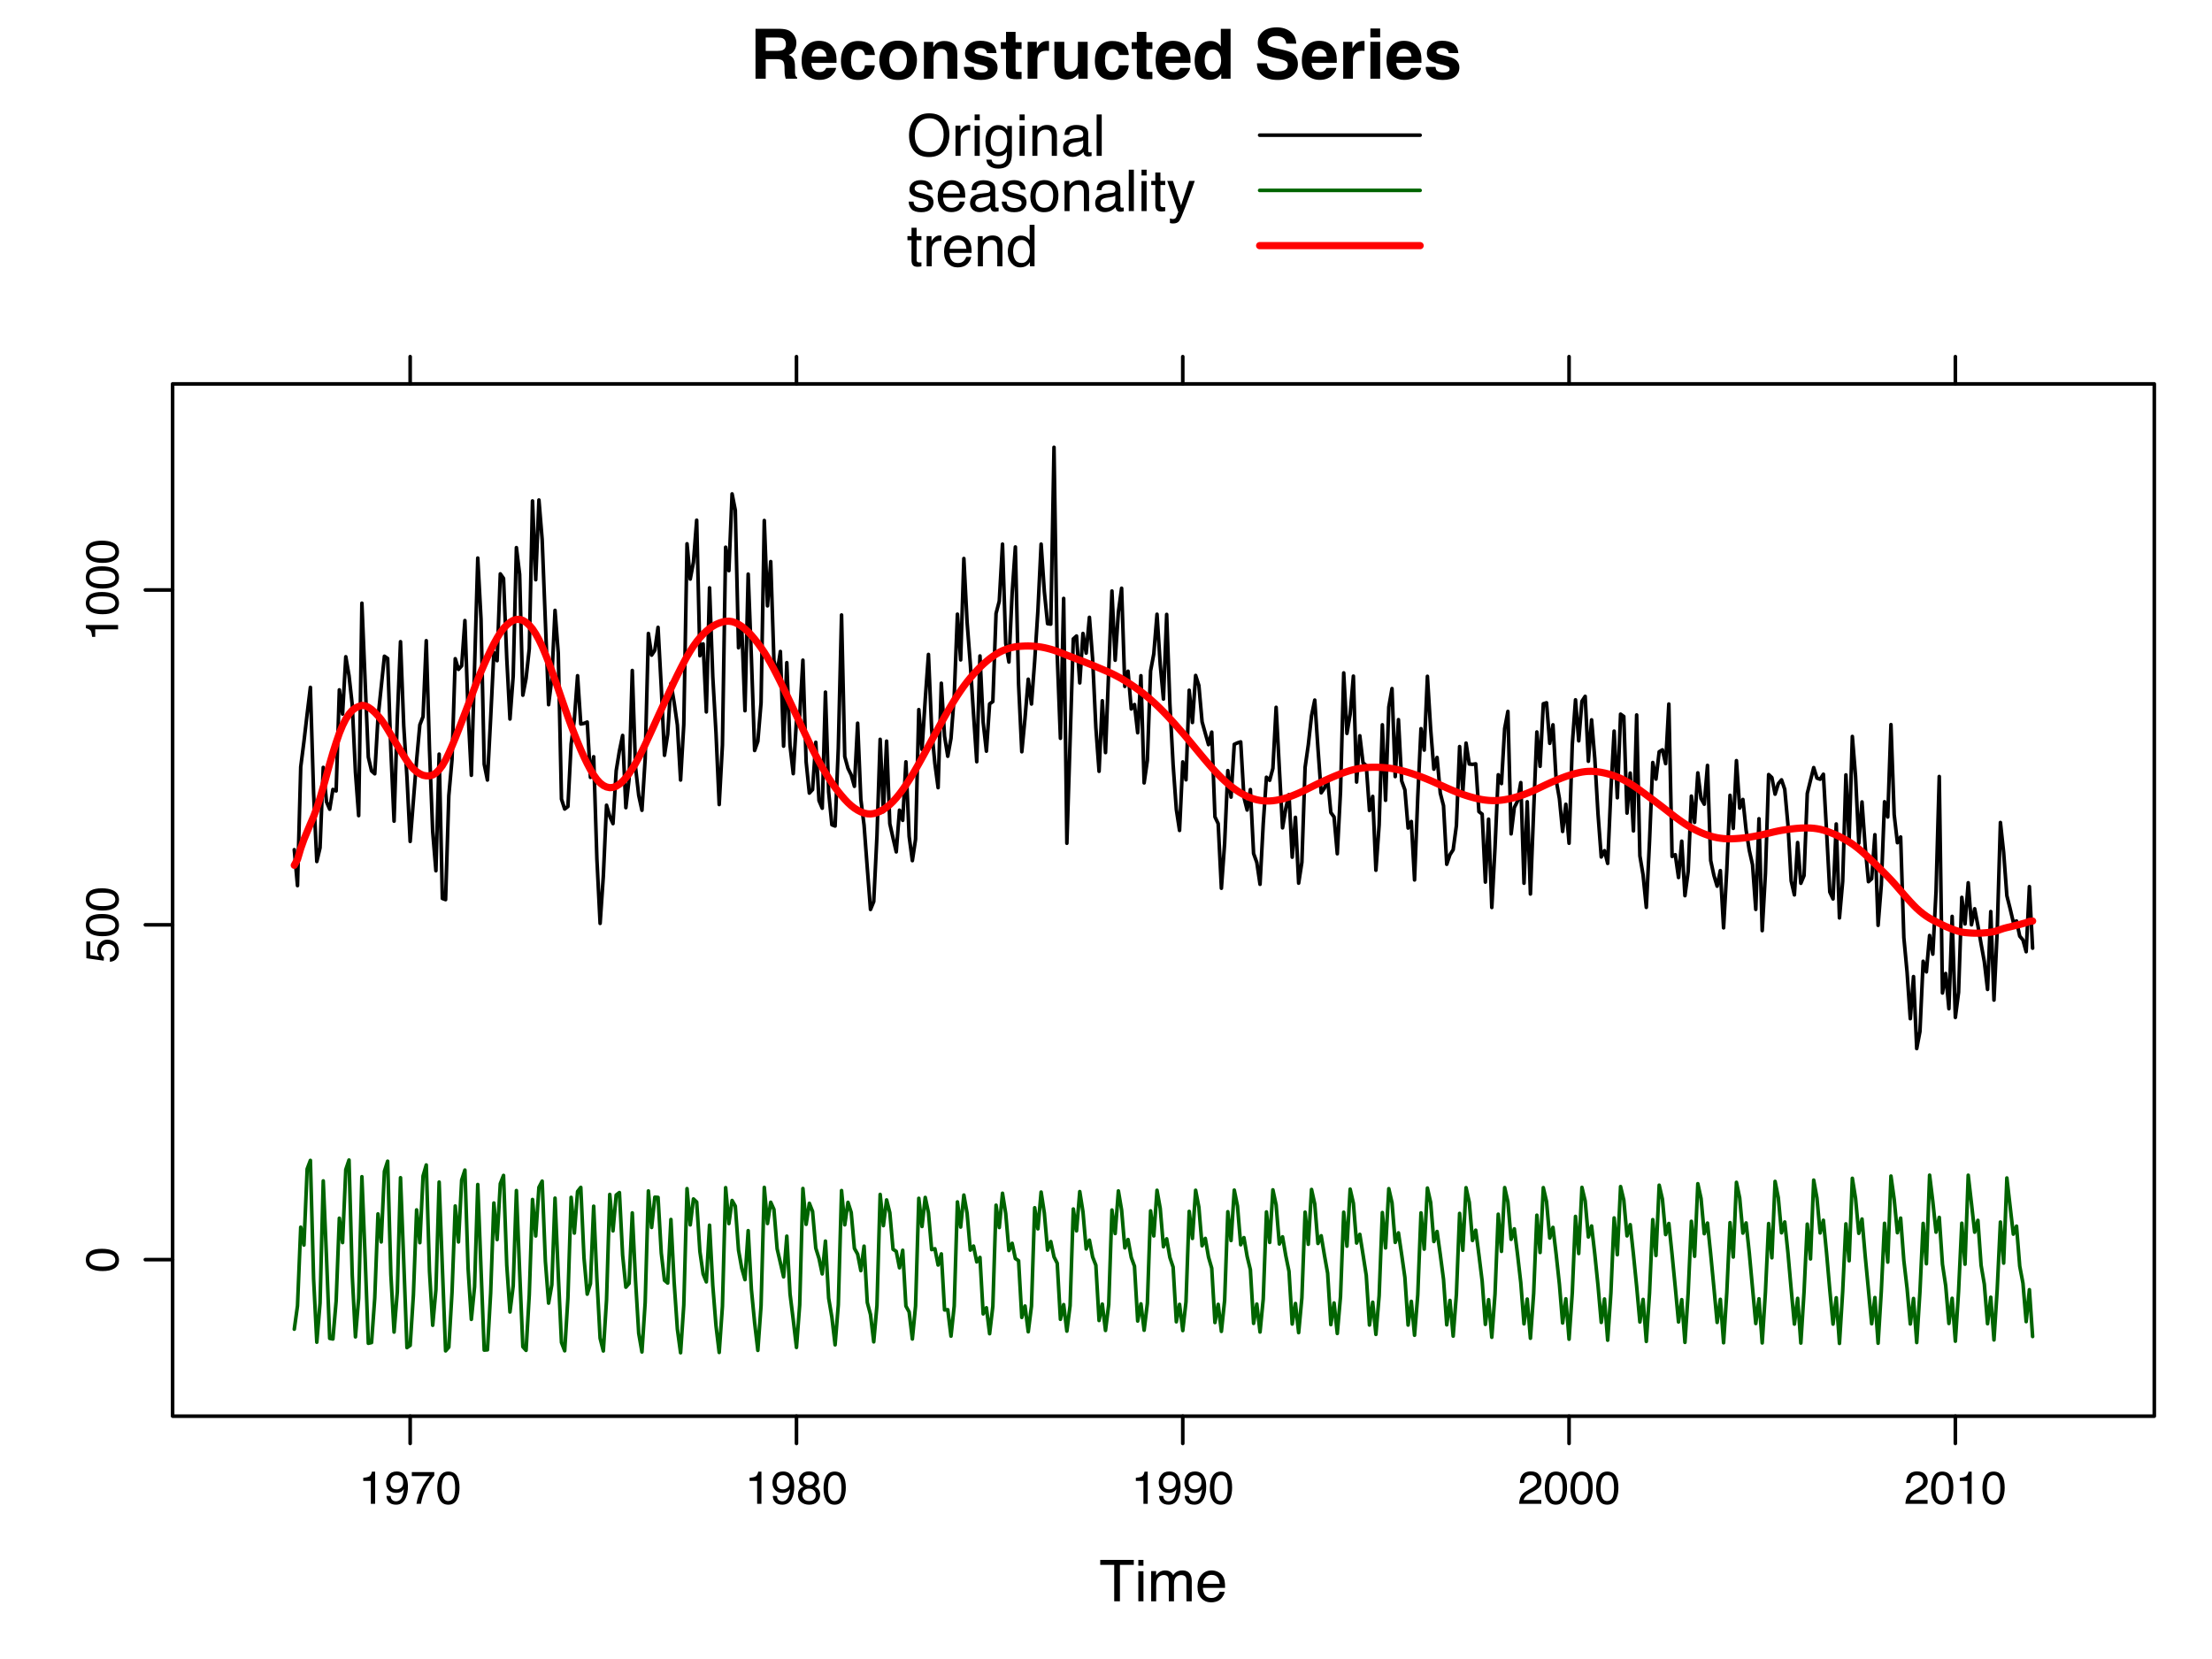 <?xml version="1.0" encoding="UTF-8"?>
<svg xmlns="http://www.w3.org/2000/svg" xmlns:xlink="http://www.w3.org/1999/xlink" width="460pt" height="345pt" viewBox="0 0 460 345" version="1.1">
<defs>
<g>
<symbol overflow="visible" id="glyph0-0">
<path style="stroke:none;" d="M 1.078 0 L 1.078 -10.375 L 9.438 -10.375 L 9.438 0 Z M 8.141 -1.297 L 8.141 -9.078 L 2.375 -9.078 L 2.375 -1.297 Z M 8.141 -1.297 "/>
</symbol>
<symbol overflow="visible" id="glyph0-1">
<path style="stroke:none;" d="M 3.266 -8.562 L 3.266 -5.781 L 5.719 -5.781 C 6.207 -5.781 6.57 -5.836 6.812 -5.953 C 7.25 -6.148 7.469 -6.539 7.469 -7.125 C 7.469 -7.75 7.258 -8.172 6.844 -8.391 C 6.602 -8.504 6.25 -8.562 5.781 -8.562 Z M 6.234 -10.375 C 6.961 -10.352 7.52 -10.258 7.906 -10.094 C 8.301 -9.938 8.633 -9.695 8.906 -9.375 C 9.133 -9.113 9.312 -8.82 9.438 -8.5 C 9.57 -8.188 9.641 -7.828 9.641 -7.422 C 9.641 -6.922 9.516 -6.43 9.266 -5.953 C 9.016 -5.484 8.602 -5.148 8.031 -4.953 C 8.508 -4.754 8.848 -4.477 9.047 -4.125 C 9.242 -3.781 9.344 -3.242 9.344 -2.516 L 9.344 -1.812 C 9.344 -1.344 9.363 -1.02 9.406 -0.844 C 9.457 -0.582 9.586 -0.391 9.797 -0.266 L 9.797 0 L 7.422 0 C 7.348 -0.227 7.301 -0.414 7.281 -0.562 C 7.219 -0.844 7.188 -1.141 7.188 -1.453 L 7.172 -2.406 C 7.16 -3.07 7.035 -3.516 6.797 -3.734 C 6.566 -3.953 6.133 -4.062 5.5 -4.062 L 3.266 -4.062 L 3.266 0 L 1.141 0 L 1.141 -10.375 Z M 6.234 -10.375 "/>
</symbol>
<symbol overflow="visible" id="glyph0-2">
<path style="stroke:none;" d="M 3.953 -6.219 C 3.492 -6.219 3.133 -6.07 2.875 -5.781 C 2.625 -5.488 2.469 -5.094 2.406 -4.594 L 5.516 -4.594 C 5.484 -5.125 5.32 -5.523 5.031 -5.797 C 4.738 -6.078 4.379 -6.219 3.953 -6.219 Z M 3.953 -7.875 C 4.598 -7.875 5.176 -7.754 5.688 -7.516 C 6.195 -7.273 6.617 -6.895 6.953 -6.375 C 7.254 -5.926 7.445 -5.398 7.531 -4.797 C 7.582 -4.441 7.602 -3.938 7.594 -3.281 L 2.344 -3.281 C 2.375 -2.508 2.617 -1.969 3.078 -1.656 C 3.348 -1.469 3.68 -1.375 4.078 -1.375 C 4.484 -1.375 4.816 -1.488 5.078 -1.719 C 5.223 -1.844 5.348 -2.02 5.453 -2.25 L 7.5 -2.25 C 7.445 -1.789 7.207 -1.328 6.781 -0.859 C 6.125 -0.117 5.207 0.25 4.031 0.25 C 3.051 0.25 2.188 -0.062 1.438 -0.688 C 0.695 -1.312 0.328 -2.332 0.328 -3.75 C 0.328 -5.082 0.66 -6.102 1.328 -6.812 C 2.004 -7.52 2.879 -7.875 3.953 -7.875 Z M 4.094 -7.875 Z M 4.094 -7.875 "/>
</symbol>
<symbol overflow="visible" id="glyph0-3">
<path style="stroke:none;" d="M 5.516 -4.922 C 5.473 -5.203 5.375 -5.457 5.219 -5.688 C 5 -6 4.648 -6.156 4.172 -6.156 C 3.504 -6.156 3.047 -5.82 2.797 -5.156 C 2.66 -4.789 2.594 -4.316 2.594 -3.734 C 2.594 -3.172 2.66 -2.719 2.797 -2.375 C 3.035 -1.727 3.484 -1.406 4.141 -1.406 C 4.609 -1.406 4.941 -1.531 5.141 -1.781 C 5.336 -2.039 5.457 -2.375 5.5 -2.781 L 7.547 -2.781 C 7.504 -2.164 7.285 -1.586 6.891 -1.047 C 6.254 -0.172 5.32 0.266 4.094 0.266 C 2.863 0.266 1.957 -0.098 1.375 -0.828 C 0.789 -1.555 0.5 -2.504 0.5 -3.672 C 0.5 -4.992 0.816 -6.02 1.453 -6.75 C 2.098 -7.477 2.988 -7.844 4.125 -7.844 C 5.082 -7.844 5.867 -7.629 6.484 -7.203 C 7.098 -6.773 7.457 -6.016 7.562 -4.922 Z M 4.156 -7.875 Z M 4.156 -7.875 "/>
</symbol>
<symbol overflow="visible" id="glyph0-4">
<path style="stroke:none;" d="M 4.375 -1.406 C 4.957 -1.406 5.406 -1.613 5.719 -2.031 C 6.039 -2.457 6.203 -3.051 6.203 -3.812 C 6.203 -4.582 6.039 -5.176 5.719 -5.594 C 5.406 -6.008 4.957 -6.219 4.375 -6.219 C 3.789 -6.219 3.336 -6.008 3.016 -5.594 C 2.703 -5.176 2.547 -4.582 2.547 -3.812 C 2.547 -3.051 2.703 -2.457 3.016 -2.031 C 3.336 -1.613 3.789 -1.406 4.375 -1.406 Z M 8.297 -3.812 C 8.297 -2.688 7.973 -1.723 7.328 -0.922 C 6.68 -0.129 5.695 0.266 4.375 0.266 C 3.062 0.266 2.082 -0.129 1.438 -0.922 C 0.789 -1.723 0.469 -2.688 0.469 -3.812 C 0.469 -4.926 0.789 -5.883 1.438 -6.688 C 2.082 -7.5 3.062 -7.906 4.375 -7.906 C 5.695 -7.906 6.68 -7.5 7.328 -6.688 C 7.973 -5.883 8.297 -4.926 8.297 -3.812 Z M 4.375 -7.875 Z M 4.375 -7.875 "/>
</symbol>
<symbol overflow="visible" id="glyph0-5">
<path style="stroke:none;" d="M 5.188 -7.844 C 5.977 -7.844 6.625 -7.633 7.125 -7.219 C 7.633 -6.812 7.891 -6.125 7.891 -5.156 L 7.891 0 L 5.828 0 L 5.828 -4.656 C 5.828 -5.062 5.773 -5.375 5.672 -5.594 C 5.473 -5.988 5.098 -6.188 4.547 -6.188 C 3.867 -6.188 3.398 -5.895 3.141 -5.312 C 3.016 -5.008 2.953 -4.625 2.953 -4.156 L 2.953 0 L 0.953 0 L 0.953 -7.656 L 2.891 -7.656 L 2.891 -6.531 C 3.141 -6.926 3.379 -7.211 3.609 -7.391 C 4.023 -7.691 4.551 -7.844 5.188 -7.844 Z M 4.453 -7.875 Z M 4.453 -7.875 "/>
</symbol>
<symbol overflow="visible" id="glyph0-6">
<path style="stroke:none;" d="M 2.5 -2.453 C 2.539 -2.086 2.629 -1.832 2.766 -1.688 C 3.016 -1.414 3.477 -1.281 4.156 -1.281 C 4.539 -1.281 4.848 -1.336 5.078 -1.453 C 5.316 -1.578 5.438 -1.754 5.438 -1.984 C 5.438 -2.211 5.344 -2.383 5.156 -2.5 C 4.969 -2.625 4.27 -2.828 3.062 -3.109 C 2.195 -3.328 1.586 -3.598 1.234 -3.922 C 0.879 -4.234 0.703 -4.691 0.703 -5.297 C 0.703 -6.004 0.977 -6.613 1.531 -7.125 C 2.082 -7.633 2.863 -7.891 3.875 -7.891 C 4.832 -7.891 5.613 -7.695 6.219 -7.312 C 6.82 -6.926 7.164 -6.266 7.25 -5.328 L 5.25 -5.328 C 5.219 -5.586 5.145 -5.789 5.031 -5.938 C 4.812 -6.219 4.438 -6.359 3.906 -6.359 C 3.469 -6.359 3.156 -6.285 2.969 -6.141 C 2.781 -6.004 2.688 -5.848 2.688 -5.672 C 2.688 -5.441 2.785 -5.273 2.984 -5.172 C 3.18 -5.066 3.879 -4.879 5.078 -4.609 C 5.879 -4.422 6.477 -4.141 6.875 -3.766 C 7.27 -3.379 7.469 -2.898 7.469 -2.328 C 7.469 -1.566 7.18 -0.941 6.609 -0.453 C 6.047 0.023 5.176 0.266 4 0.266 C 2.789 0.266 1.898 0.008 1.328 -0.5 C 0.754 -1.008 0.469 -1.66 0.469 -2.453 Z M 4.031 -7.875 Z M 4.031 -7.875 "/>
</symbol>
<symbol overflow="visible" id="glyph0-7">
<path style="stroke:none;" d="M 0.141 -6.172 L 0.141 -7.594 L 1.219 -7.594 L 1.219 -9.734 L 3.203 -9.734 L 3.203 -7.594 L 4.453 -7.594 L 4.453 -6.172 L 3.203 -6.172 L 3.203 -2.125 C 3.203 -1.801 3.238 -1.598 3.312 -1.516 C 3.395 -1.441 3.641 -1.406 4.047 -1.406 C 4.109 -1.406 4.172 -1.406 4.234 -1.406 C 4.305 -1.414 4.379 -1.422 4.453 -1.422 L 4.453 0.078 L 3.5 0.109 C 2.551 0.141 1.898 -0.023 1.547 -0.391 C 1.328 -0.617 1.219 -0.973 1.219 -1.453 L 1.219 -6.172 Z M 0.141 -6.172 "/>
</symbol>
<symbol overflow="visible" id="glyph0-8">
<path style="stroke:none;" d="M 5.094 -7.844 C 5.133 -7.844 5.164 -7.844 5.188 -7.844 C 5.219 -7.844 5.273 -7.844 5.359 -7.844 L 5.359 -5.781 C 5.234 -5.789 5.117 -5.797 5.016 -5.797 C 4.922 -5.805 4.848 -5.812 4.797 -5.812 C 3.984 -5.812 3.441 -5.551 3.172 -5.031 C 3.016 -4.738 2.938 -4.285 2.938 -3.672 L 2.938 0 L 0.922 0 L 0.922 -7.672 L 2.828 -7.672 L 2.828 -6.328 C 3.141 -6.836 3.41 -7.188 3.641 -7.375 C 4.016 -7.688 4.5 -7.844 5.094 -7.844 Z M 5.094 -7.844 "/>
</symbol>
<symbol overflow="visible" id="glyph0-9">
<path style="stroke:none;" d="M 2.938 -7.672 L 2.938 -3.047 C 2.938 -2.609 2.988 -2.281 3.094 -2.062 C 3.27 -1.676 3.629 -1.484 4.172 -1.484 C 4.848 -1.484 5.316 -1.758 5.578 -2.312 C 5.703 -2.602 5.766 -3 5.766 -3.5 L 5.766 -7.672 L 7.797 -7.672 L 7.797 0 L 5.859 0 L 5.859 -1.078 C 5.836 -1.055 5.785 -0.988 5.703 -0.875 C 5.629 -0.758 5.539 -0.656 5.438 -0.562 C 5.125 -0.281 4.82 -0.086 4.531 0.016 C 4.238 0.117 3.895 0.172 3.5 0.172 C 2.363 0.172 1.598 -0.238 1.203 -1.062 C 0.984 -1.508 0.875 -2.172 0.875 -3.047 L 0.875 -7.672 Z M 4.344 -7.875 Z M 4.344 -7.875 "/>
</symbol>
<symbol overflow="visible" id="glyph0-10">
<path style="stroke:none;" d="M 3.766 -7.844 C 4.223 -7.844 4.633 -7.738 5 -7.531 C 5.363 -7.332 5.656 -7.055 5.875 -6.703 L 5.875 -10.359 L 7.906 -10.359 L 7.906 0 L 5.969 0 L 5.969 -1.062 C 5.676 -0.602 5.348 -0.27 4.984 -0.062 C 4.617 0.133 4.164 0.234 3.625 0.234 C 2.727 0.234 1.973 -0.125 1.359 -0.844 C 0.742 -1.57 0.438 -2.504 0.438 -3.641 C 0.438 -4.941 0.738 -5.969 1.344 -6.719 C 1.945 -7.469 2.754 -7.844 3.766 -7.844 Z M 4.203 -1.453 C 4.766 -1.453 5.191 -1.66 5.484 -2.078 C 5.785 -2.504 5.938 -3.051 5.938 -3.719 C 5.938 -4.656 5.695 -5.328 5.219 -5.734 C 4.938 -5.973 4.602 -6.094 4.219 -6.094 C 3.625 -6.094 3.191 -5.867 2.922 -5.422 C 2.648 -4.984 2.516 -4.438 2.516 -3.781 C 2.516 -3.07 2.648 -2.504 2.922 -2.078 C 3.203 -1.66 3.629 -1.453 4.203 -1.453 Z M 4.203 -1.453 "/>
</symbol>
<symbol overflow="visible" id="glyph0-11">
<path style="stroke:none;" d=""/>
</symbol>
<symbol overflow="visible" id="glyph0-12">
<path style="stroke:none;" d="M 2.672 -3.203 C 2.734 -2.723 2.859 -2.367 3.047 -2.141 C 3.398 -1.711 4.004 -1.5 4.859 -1.5 C 5.367 -1.5 5.785 -1.555 6.109 -1.672 C 6.711 -1.879 7.016 -2.281 7.016 -2.875 C 7.016 -3.219 6.863 -3.484 6.562 -3.672 C 6.258 -3.848 5.789 -4.008 5.156 -4.156 L 4.047 -4.391 C 2.973 -4.641 2.227 -4.906 1.812 -5.188 C 1.113 -5.664 0.766 -6.414 0.766 -7.438 C 0.766 -8.363 1.102 -9.133 1.781 -9.75 C 2.457 -10.363 3.445 -10.672 4.75 -10.672 C 5.844 -10.672 6.773 -10.379 7.547 -9.797 C 8.316 -9.223 8.723 -8.383 8.766 -7.281 L 6.688 -7.281 C 6.645 -7.906 6.367 -8.348 5.859 -8.609 C 5.523 -8.785 5.109 -8.875 4.609 -8.875 C 4.047 -8.875 3.598 -8.758 3.266 -8.531 C 2.93 -8.301 2.766 -7.988 2.766 -7.594 C 2.766 -7.219 2.93 -6.941 3.266 -6.766 C 3.473 -6.641 3.922 -6.492 4.609 -6.328 L 6.406 -5.906 C 7.188 -5.719 7.773 -5.469 8.172 -5.156 C 8.797 -4.664 9.109 -3.957 9.109 -3.031 C 9.109 -2.082 8.742 -1.297 8.016 -0.672 C 7.285 -0.047 6.258 0.266 4.938 0.266 C 3.594 0.266 2.531 -0.039 1.75 -0.656 C 0.977 -1.27 0.594 -2.117 0.594 -3.203 Z M 4.766 -10.688 Z M 4.766 -10.688 "/>
</symbol>
<symbol overflow="visible" id="glyph0-13">
<path style="stroke:none;" d="M 3 -8.578 L 0.969 -8.578 L 0.969 -10.438 L 3 -10.438 Z M 0.969 -7.672 L 3 -7.672 L 3 0 L 0.969 0 Z M 0.969 -7.672 "/>
</symbol>
<symbol overflow="visible" id="glyph1-0">
<path style="stroke:none;" d="M 0.391 0 L 0.391 -8.609 L 7.219 -8.609 L 7.219 0 Z M 6.141 -1.078 L 6.141 -7.531 L 1.469 -7.531 L 1.469 -1.078 Z M 6.141 -1.078 "/>
</symbol>
<symbol overflow="visible" id="glyph1-1">
<path style="stroke:none;" d="M 7.172 -8.609 L 7.172 -7.578 L 4.281 -7.578 L 4.281 0 L 3.094 0 L 3.094 -7.578 L 0.188 -7.578 L 0.188 -8.609 Z M 7.172 -8.609 "/>
</symbol>
<symbol overflow="visible" id="glyph1-2">
<path style="stroke:none;" d="M 0.781 -6.25 L 1.844 -6.25 L 1.844 0 L 0.781 0 Z M 0.781 -8.609 L 1.844 -8.609 L 1.844 -7.406 L 0.781 -7.406 Z M 0.781 -8.609 "/>
</symbol>
<symbol overflow="visible" id="glyph1-3">
<path style="stroke:none;" d="M 0.781 -6.281 L 1.812 -6.281 L 1.812 -5.391 C 2.062 -5.691 2.289 -5.914 2.5 -6.062 C 2.844 -6.301 3.238 -6.422 3.688 -6.422 C 4.188 -6.422 4.586 -6.297 4.891 -6.047 C 5.055 -5.91 5.211 -5.703 5.359 -5.422 C 5.586 -5.766 5.859 -6.016 6.172 -6.172 C 6.492 -6.336 6.852 -6.422 7.25 -6.422 C 8.094 -6.422 8.664 -6.113 8.969 -5.5 C 9.133 -5.176 9.219 -4.734 9.219 -4.172 L 9.219 0 L 8.125 0 L 8.125 -4.359 C 8.125 -4.773 8.02 -5.062 7.812 -5.219 C 7.602 -5.375 7.348 -5.453 7.047 -5.453 C 6.629 -5.453 6.27 -5.312 5.969 -5.031 C 5.676 -4.758 5.531 -4.301 5.531 -3.656 L 5.531 0 L 4.453 0 L 4.453 -4.094 C 4.453 -4.52 4.398 -4.832 4.297 -5.031 C 4.141 -5.32 3.844 -5.469 3.406 -5.469 C 3.008 -5.469 2.645 -5.312 2.312 -5 C 1.988 -4.695 1.828 -4.141 1.828 -3.328 L 1.828 0 L 0.781 0 Z M 0.781 -6.281 "/>
</symbol>
<symbol overflow="visible" id="glyph1-4">
<path style="stroke:none;" d="M 3.391 -6.422 C 3.836 -6.422 4.27 -6.316 4.688 -6.109 C 5.102 -5.898 5.422 -5.629 5.641 -5.297 C 5.848 -4.973 5.988 -4.602 6.062 -4.188 C 6.125 -3.895 6.156 -3.43 6.156 -2.797 L 1.547 -2.797 C 1.566 -2.16 1.719 -1.648 2 -1.266 C 2.281 -0.879 2.719 -0.688 3.312 -0.688 C 3.863 -0.688 4.301 -0.867 4.625 -1.234 C 4.812 -1.441 4.945 -1.688 5.031 -1.969 L 6.062 -1.969 C 6.039 -1.738 5.953 -1.484 5.797 -1.203 C 5.641 -0.922 5.469 -0.688 5.281 -0.5 C 4.957 -0.188 4.555 0.02 4.078 0.125 C 3.828 0.188 3.539 0.219 3.219 0.219 C 2.438 0.219 1.773 -0.062 1.234 -0.625 C 0.691 -1.195 0.422 -1.992 0.422 -3.016 C 0.422 -4.023 0.691 -4.844 1.234 -5.469 C 1.785 -6.102 2.504 -6.422 3.391 -6.422 Z M 5.062 -3.641 C 5.02 -4.098 4.922 -4.461 4.766 -4.734 C 4.484 -5.242 4.004 -5.5 3.328 -5.5 C 2.836 -5.5 2.426 -5.32 2.094 -4.969 C 1.77 -4.625 1.598 -4.18 1.578 -3.641 Z M 3.281 -6.422 Z M 3.281 -6.422 "/>
</symbol>
<symbol overflow="visible" id="glyph1-5">
<path style="stroke:none;" d="M 4.625 -8.844 C 6.145 -8.844 7.27 -8.352 8 -7.375 C 8.57 -6.613 8.859 -5.641 8.859 -4.453 C 8.859 -3.172 8.531 -2.102 7.875 -1.25 C 7.113 -0.25 6.023 0.25 4.609 0.25 C 3.285 0.25 2.242 -0.188 1.484 -1.062 C 0.805 -1.906 0.469 -2.973 0.469 -4.266 C 0.469 -5.422 0.758 -6.414 1.344 -7.25 C 2.082 -8.312 3.176 -8.844 4.625 -8.844 Z M 4.75 -0.797 C 5.77 -0.797 6.508 -1.16 6.969 -1.891 C 7.438 -2.629 7.672 -3.477 7.672 -4.438 C 7.672 -5.445 7.406 -6.258 6.875 -6.875 C 6.344 -7.5 5.617 -7.812 4.703 -7.812 C 3.805 -7.812 3.078 -7.504 2.516 -6.891 C 1.953 -6.273 1.672 -5.375 1.672 -4.188 C 1.672 -3.227 1.91 -2.422 2.391 -1.766 C 2.879 -1.117 3.664 -0.797 4.75 -0.797 Z M 4.672 -8.844 Z M 4.672 -8.844 "/>
</symbol>
<symbol overflow="visible" id="glyph1-6">
<path style="stroke:none;" d="M 0.797 -6.281 L 1.812 -6.281 L 1.812 -5.188 C 1.883 -5.406 2.082 -5.664 2.406 -5.969 C 2.727 -6.27 3.098 -6.422 3.516 -6.422 C 3.535 -6.422 3.566 -6.414 3.609 -6.406 C 3.66 -6.406 3.742 -6.398 3.859 -6.391 L 3.859 -5.281 C 3.797 -5.289 3.738 -5.297 3.688 -5.297 C 3.633 -5.297 3.578 -5.297 3.516 -5.297 C 2.984 -5.297 2.57 -5.125 2.281 -4.781 C 2 -4.445 1.859 -4.055 1.859 -3.609 L 1.859 0 L 0.797 0 Z M 0.797 -6.281 "/>
</symbol>
<symbol overflow="visible" id="glyph1-7">
<path style="stroke:none;" d="M 2.984 -6.391 C 3.484 -6.391 3.914 -6.27 4.281 -6.031 C 4.477 -5.883 4.68 -5.68 4.891 -5.422 L 4.891 -6.219 L 5.859 -6.219 L 5.859 -0.516 C 5.859 0.285 5.742 0.914 5.516 1.375 C 5.078 2.227 4.25 2.656 3.031 2.656 C 2.352 2.656 1.785 2.504 1.328 2.203 C 0.867 1.898 0.609 1.426 0.547 0.781 L 1.625 0.781 C 1.676 1.062 1.773 1.281 1.922 1.438 C 2.16 1.664 2.535 1.781 3.047 1.781 C 3.859 1.781 4.391 1.492 4.641 0.922 C 4.785 0.586 4.852 -0.008 4.844 -0.875 C 4.633 -0.551 4.379 -0.312 4.078 -0.156 C 3.785 0 3.395 0.078 2.906 0.078 C 2.227 0.078 1.633 -0.16 1.125 -0.641 C 0.613 -1.129 0.359 -1.93 0.359 -3.047 C 0.359 -4.098 0.613 -4.914 1.125 -5.5 C 1.645 -6.094 2.266 -6.391 2.984 -6.391 Z M 4.891 -3.172 C 4.891 -3.941 4.727 -4.516 4.406 -4.891 C 4.082 -5.266 3.676 -5.453 3.188 -5.453 C 2.438 -5.453 1.926 -5.102 1.656 -4.406 C 1.508 -4.039 1.438 -3.555 1.438 -2.953 C 1.438 -2.242 1.578 -1.703 1.859 -1.328 C 2.148 -0.961 2.539 -0.781 3.031 -0.781 C 3.789 -0.781 4.32 -1.125 4.625 -1.812 C 4.801 -2.195 4.891 -2.648 4.891 -3.172 Z M 3.109 -6.422 Z M 3.109 -6.422 "/>
</symbol>
<symbol overflow="visible" id="glyph1-8">
<path style="stroke:none;" d="M 0.781 -6.281 L 1.781 -6.281 L 1.781 -5.391 C 2.07 -5.754 2.383 -6.016 2.719 -6.172 C 3.051 -6.336 3.422 -6.422 3.828 -6.422 C 4.711 -6.422 5.312 -6.109 5.625 -5.484 C 5.801 -5.141 5.891 -4.656 5.891 -4.031 L 5.891 0 L 4.812 0 L 4.812 -3.953 C 4.812 -4.336 4.754 -4.645 4.641 -4.875 C 4.453 -5.27 4.113 -5.469 3.625 -5.469 C 3.375 -5.469 3.172 -5.441 3.016 -5.391 C 2.723 -5.305 2.469 -5.133 2.25 -4.875 C 2.07 -4.664 1.957 -4.453 1.906 -4.234 C 1.852 -4.016 1.828 -3.695 1.828 -3.281 L 1.828 0 L 0.781 0 Z M 3.25 -6.422 Z M 3.25 -6.422 "/>
</symbol>
<symbol overflow="visible" id="glyph1-9">
<path style="stroke:none;" d="M 1.578 -1.672 C 1.578 -1.367 1.688 -1.129 1.906 -0.953 C 2.133 -0.773 2.398 -0.688 2.703 -0.688 C 3.078 -0.688 3.438 -0.77 3.781 -0.938 C 4.375 -1.227 4.672 -1.695 4.672 -2.344 L 4.672 -3.188 C 4.535 -3.113 4.363 -3.047 4.156 -2.984 C 3.957 -2.93 3.758 -2.895 3.562 -2.875 L 2.938 -2.797 C 2.551 -2.742 2.258 -2.66 2.062 -2.547 C 1.738 -2.367 1.578 -2.078 1.578 -1.672 Z M 4.141 -3.797 C 4.379 -3.828 4.539 -3.93 4.625 -4.109 C 4.664 -4.203 4.688 -4.336 4.688 -4.516 C 4.688 -4.867 4.555 -5.125 4.297 -5.281 C 4.047 -5.445 3.688 -5.531 3.219 -5.531 C 2.664 -5.531 2.273 -5.383 2.047 -5.094 C 1.91 -4.926 1.82 -4.68 1.781 -4.359 L 0.797 -4.359 C 0.816 -5.129 1.066 -5.664 1.547 -5.969 C 2.035 -6.27 2.598 -6.422 3.234 -6.422 C 3.973 -6.422 4.57 -6.281 5.031 -6 C 5.488 -5.719 5.719 -5.281 5.719 -4.688 L 5.719 -1.078 C 5.719 -0.973 5.738 -0.883 5.781 -0.812 C 5.832 -0.75 5.93 -0.719 6.078 -0.719 C 6.117 -0.719 6.164 -0.719 6.219 -0.719 C 6.281 -0.727 6.348 -0.738 6.422 -0.75 L 6.422 0.031 C 6.254 0.07 6.125 0.098 6.031 0.109 C 5.945 0.129 5.832 0.141 5.688 0.141 C 5.32 0.141 5.062 0.008 4.906 -0.25 C 4.812 -0.383 4.75 -0.578 4.719 -0.828 C 4.5 -0.547 4.188 -0.301 3.781 -0.094 C 3.383 0.113 2.945 0.219 2.469 0.219 C 1.883 0.219 1.406 0.039 1.031 -0.312 C 0.664 -0.664 0.484 -1.109 0.484 -1.641 C 0.484 -2.223 0.664 -2.676 1.031 -3 C 1.395 -3.32 1.867 -3.52 2.453 -3.594 Z M 3.266 -6.422 Z M 3.266 -6.422 "/>
</symbol>
<symbol overflow="visible" id="glyph1-10">
<path style="stroke:none;" d="M 0.797 -8.609 L 1.859 -8.609 L 1.859 0 L 0.797 0 Z M 0.797 -8.609 "/>
</symbol>
<symbol overflow="visible" id="glyph1-11">
<path style="stroke:none;" d="M 1.406 -1.969 C 1.438 -1.613 1.523 -1.344 1.672 -1.156 C 1.93 -0.82 2.391 -0.656 3.047 -0.656 C 3.441 -0.656 3.785 -0.738 4.078 -0.906 C 4.379 -1.07 4.531 -1.332 4.531 -1.688 C 4.531 -1.957 4.41 -2.164 4.172 -2.312 C 4.016 -2.395 3.711 -2.492 3.266 -2.609 L 2.422 -2.812 C 1.891 -2.945 1.5 -3.098 1.25 -3.266 C 0.789 -3.547 0.562 -3.941 0.562 -4.453 C 0.562 -5.047 0.773 -5.523 1.203 -5.891 C 1.629 -6.254 2.207 -6.438 2.938 -6.438 C 3.875 -6.438 4.551 -6.16 4.969 -5.609 C 5.238 -5.254 5.367 -4.875 5.359 -4.469 L 4.359 -4.469 C 4.336 -4.707 4.254 -4.926 4.109 -5.125 C 3.867 -5.395 3.445 -5.531 2.844 -5.531 C 2.445 -5.531 2.145 -5.453 1.938 -5.297 C 1.738 -5.148 1.641 -4.953 1.641 -4.703 C 1.641 -4.43 1.773 -4.211 2.047 -4.047 C 2.203 -3.953 2.43 -3.867 2.734 -3.797 L 3.422 -3.625 C 4.18 -3.438 4.691 -3.258 4.953 -3.094 C 5.359 -2.82 5.562 -2.395 5.562 -1.812 C 5.562 -1.258 5.348 -0.781 4.922 -0.375 C 4.504 0.031 3.863 0.234 3 0.234 C 2.062 0.234 1.395 0.023 1 -0.391 C 0.613 -0.816 0.41 -1.344 0.391 -1.969 Z M 2.953 -6.422 Z M 2.953 -6.422 "/>
</symbol>
<symbol overflow="visible" id="glyph1-12">
<path style="stroke:none;" d="M 3.266 -0.688 C 3.961 -0.688 4.441 -0.945 4.703 -1.469 C 4.961 -2 5.094 -2.586 5.094 -3.234 C 5.094 -3.828 5 -4.305 4.812 -4.672 C 4.508 -5.242 4 -5.531 3.281 -5.531 C 2.633 -5.531 2.164 -5.285 1.875 -4.797 C 1.582 -4.305 1.438 -3.711 1.438 -3.016 C 1.438 -2.348 1.582 -1.789 1.875 -1.344 C 2.164 -0.906 2.629 -0.688 3.266 -0.688 Z M 3.312 -6.453 C 4.113 -6.453 4.789 -6.18 5.344 -5.641 C 5.906 -5.109 6.188 -4.316 6.188 -3.266 C 6.188 -2.254 5.941 -1.414 5.453 -0.75 C 4.961 -0.094 4.203 0.234 3.172 0.234 C 2.305 0.234 1.617 -0.055 1.109 -0.641 C 0.598 -1.234 0.344 -2.02 0.344 -3 C 0.344 -4.051 0.609 -4.891 1.141 -5.516 C 1.68 -6.141 2.406 -6.453 3.312 -6.453 Z M 3.266 -6.422 Z M 3.266 -6.422 "/>
</symbol>
<symbol overflow="visible" id="glyph1-13">
<path style="stroke:none;" d="M 0.984 -8.031 L 2.047 -8.031 L 2.047 -6.281 L 3.047 -6.281 L 3.047 -5.422 L 2.047 -5.422 L 2.047 -1.312 C 2.047 -1.094 2.125 -0.945 2.281 -0.875 C 2.352 -0.832 2.488 -0.812 2.688 -0.812 C 2.738 -0.812 2.789 -0.812 2.844 -0.812 C 2.906 -0.82 2.973 -0.828 3.047 -0.828 L 3.047 0 C 2.93 0.031 2.805 0.051 2.672 0.062 C 2.547 0.082 2.406 0.094 2.25 0.094 C 1.758 0.094 1.426 -0.031 1.25 -0.281 C 1.07 -0.531 0.984 -0.859 0.984 -1.266 L 0.984 -5.422 L 0.141 -5.422 L 0.141 -6.281 L 0.984 -6.281 Z M 0.984 -8.031 "/>
</symbol>
<symbol overflow="visible" id="glyph1-14">
<path style="stroke:none;" d="M 4.688 -6.281 L 5.859 -6.281 C 5.711 -5.875 5.383 -4.953 4.875 -3.516 C 4.488 -2.441 4.164 -1.566 3.906 -0.891 C 3.301 0.711 2.875 1.691 2.625 2.047 C 2.375 2.398 1.941 2.578 1.328 2.578 C 1.18 2.578 1.066 2.566 0.984 2.547 C 0.91 2.535 0.812 2.516 0.688 2.484 L 0.688 1.531 C 0.875 1.582 1.008 1.613 1.094 1.625 C 1.176 1.633 1.25 1.641 1.312 1.641 C 1.5 1.641 1.641 1.609 1.734 1.547 C 1.828 1.484 1.906 1.406 1.969 1.312 C 1.988 1.281 2.055 1.117 2.172 0.828 C 2.297 0.535 2.383 0.32 2.438 0.188 L 0.125 -6.281 L 1.312 -6.281 L 3 -1.172 Z M 3 -6.422 Z M 3 -6.422 "/>
</symbol>
<symbol overflow="visible" id="glyph1-15">
<path style="stroke:none;" d="M 1.438 -3.062 C 1.438 -2.395 1.578 -1.832 1.859 -1.375 C 2.148 -0.926 2.609 -0.703 3.234 -0.703 C 3.723 -0.703 4.125 -0.91 4.438 -1.328 C 4.758 -1.742 4.922 -2.348 4.922 -3.141 C 4.922 -3.93 4.754 -4.516 4.422 -4.891 C 4.098 -5.273 3.703 -5.469 3.234 -5.469 C 2.703 -5.469 2.27 -5.266 1.938 -4.859 C 1.602 -4.453 1.438 -3.852 1.438 -3.062 Z M 3.031 -6.391 C 3.508 -6.391 3.91 -6.285 4.234 -6.078 C 4.422 -5.961 4.633 -5.758 4.875 -5.469 L 4.875 -8.641 L 5.891 -8.641 L 5.891 0 L 4.938 0 L 4.938 -0.875 C 4.695 -0.488 4.406 -0.207 4.062 -0.031 C 3.727 0.133 3.344 0.219 2.906 0.219 C 2.207 0.219 1.602 -0.07 1.094 -0.656 C 0.582 -1.25 0.328 -2.031 0.328 -3 C 0.328 -3.914 0.562 -4.707 1.031 -5.375 C 1.5 -6.051 2.164 -6.391 3.031 -6.391 Z M 3.031 -6.391 "/>
</symbol>
<symbol overflow="visible" id="glyph2-0">
<path style="stroke:none;" d="M 0 -0.312 L -6.875 -0.312 L -6.875 -5.766 L 0 -5.766 Z M -0.859 -4.906 L -6.016 -4.906 L -6.016 -1.172 L -0.859 -1.172 Z M -0.859 -4.906 "/>
</symbol>
<symbol overflow="visible" id="glyph2-1">
<path style="stroke:none;" d="M -6.703 -2.594 C -6.703 -3.457 -6.348 -4.086 -5.641 -4.484 C -5.086 -4.773 -4.328 -4.922 -3.359 -4.922 C -2.453 -4.922 -1.695 -4.785 -1.094 -4.516 C -0.238 -4.129 0.188 -3.488 0.188 -2.594 C 0.188 -1.781 -0.16 -1.18 -0.859 -0.797 C -1.453 -0.461 -2.238 -0.297 -3.219 -0.297 C -3.977 -0.297 -4.633 -0.395 -5.188 -0.594 C -6.195 -0.957 -6.703 -1.625 -6.703 -2.594 Z M -0.578 -2.578 C -0.578 -3.016 -0.77 -3.363 -1.156 -3.625 C -1.551 -3.883 -2.273 -4.016 -3.328 -4.016 C -4.086 -4.016 -4.711 -3.922 -5.203 -3.734 C -5.703 -3.547 -5.953 -3.18 -5.953 -2.641 C -5.953 -2.148 -5.719 -1.789 -5.25 -1.562 C -4.781 -1.332 -4.094 -1.219 -3.188 -1.219 C -2.5 -1.219 -1.945 -1.289 -1.531 -1.438 C -0.895 -1.656 -0.578 -2.035 -0.578 -2.578 Z M -0.578 -2.578 "/>
</symbol>
<symbol overflow="visible" id="glyph2-2">
<path style="stroke:none;" d="M -1.703 -1.188 C -1.223 -1.238 -0.895 -1.461 -0.719 -1.859 C -0.625 -2.055 -0.578 -2.285 -0.578 -2.547 C -0.578 -3.047 -0.734 -3.414 -1.047 -3.656 C -1.367 -3.895 -1.723 -4.016 -2.109 -4.016 C -2.578 -4.016 -2.938 -3.867 -3.188 -3.578 C -3.445 -3.297 -3.578 -2.957 -3.578 -2.562 C -3.578 -2.27 -3.52 -2.02 -3.406 -1.812 C -3.289 -1.602 -3.133 -1.426 -2.938 -1.281 L -2.984 -0.547 L -6.594 -1.062 L -6.594 -4.547 L -5.781 -4.547 L -5.781 -1.703 L -3.922 -1.406 C -4.035 -1.562 -4.125 -1.711 -4.188 -1.859 C -4.289 -2.109 -4.344 -2.395 -4.344 -2.719 C -4.344 -3.332 -4.141 -3.852 -3.734 -4.281 C -3.336 -4.707 -2.836 -4.922 -2.234 -4.922 C -1.598 -4.922 -1.035 -4.723 -0.547 -4.328 C -0.066 -3.941 0.172 -3.32 0.172 -2.469 C 0.172 -1.914 0.02 -1.43 -0.281 -1.016 C -0.594 -0.598 -1.066 -0.363 -1.703 -0.312 Z M -1.703 -1.188 "/>
</symbol>
<symbol overflow="visible" id="glyph2-3">
<path style="stroke:none;" d="M -4.75 -0.922 L -5.391 -0.922 C -5.453 -1.523 -5.551 -1.945 -5.688 -2.188 C -5.832 -2.426 -6.164 -2.609 -6.688 -2.734 L -6.688 -3.391 L 0 -3.391 L 0 -2.5 L -4.75 -2.5 Z M -4.75 -0.922 "/>
</symbol>
<symbol overflow="visible" id="glyph3-0">
<path style="stroke:none;" d="M 0.312 0 L 0.312 -6.875 L 5.766 -6.875 L 5.766 0 Z M 4.906 -0.859 L 4.906 -6.016 L 1.172 -6.016 L 1.172 -0.859 Z M 4.906 -0.859 "/>
</symbol>
<symbol overflow="visible" id="glyph3-1">
<path style="stroke:none;" d="M 0.922 -4.75 L 0.922 -5.391 C 1.523 -5.453 1.945 -5.551 2.188 -5.688 C 2.426 -5.832 2.609 -6.164 2.734 -6.688 L 3.391 -6.688 L 3.391 0 L 2.5 0 L 2.5 -4.75 Z M 0.922 -4.75 "/>
</symbol>
<symbol overflow="visible" id="glyph3-2">
<path style="stroke:none;" d="M 1.281 -1.625 C 1.301 -1.156 1.477 -0.832 1.812 -0.656 C 1.988 -0.562 2.18 -0.516 2.391 -0.516 C 2.797 -0.516 3.141 -0.68 3.422 -1.016 C 3.703 -1.348 3.906 -2.031 4.031 -3.062 C 3.844 -2.77 3.609 -2.562 3.328 -2.438 C 3.055 -2.32 2.758 -2.266 2.438 -2.266 C 1.789 -2.266 1.281 -2.461 0.906 -2.859 C 0.531 -3.266 0.344 -3.785 0.344 -4.422 C 0.344 -5.023 0.523 -5.555 0.891 -6.016 C 1.266 -6.484 1.816 -6.719 2.547 -6.719 C 3.523 -6.719 4.195 -6.273 4.562 -5.391 C 4.77 -4.91 4.875 -4.305 4.875 -3.578 C 4.875 -2.754 4.75 -2.023 4.5 -1.391 C 4.094 -0.336 3.398 0.188 2.422 0.188 C 1.766 0.188 1.266 0.016 0.922 -0.328 C 0.586 -0.672 0.422 -1.102 0.422 -1.625 Z M 2.547 -3 C 2.879 -3 3.188 -3.109 3.469 -3.328 C 3.75 -3.547 3.891 -3.93 3.891 -4.484 C 3.891 -4.973 3.766 -5.336 3.516 -5.578 C 3.266 -5.828 2.945 -5.953 2.562 -5.953 C 2.145 -5.953 1.816 -5.812 1.578 -5.531 C 1.336 -5.258 1.219 -4.891 1.219 -4.422 C 1.219 -3.984 1.32 -3.633 1.531 -3.375 C 1.75 -3.125 2.086 -3 2.547 -3 Z M 2.547 -3 "/>
</symbol>
<symbol overflow="visible" id="glyph3-3">
<path style="stroke:none;" d="M 5.016 -6.594 L 5.016 -5.859 C 4.797 -5.648 4.508 -5.285 4.156 -4.766 C 3.801 -4.242 3.484 -3.688 3.203 -3.094 C 2.93 -2.508 2.727 -1.977 2.594 -1.5 C 2.5 -1.188 2.379 -0.688 2.234 0 L 1.312 0 C 1.52 -1.281 1.988 -2.555 2.719 -3.828 C 3.145 -4.566 3.594 -5.207 4.062 -5.75 L 0.344 -5.75 L 0.344 -6.594 Z M 5.016 -6.594 "/>
</symbol>
<symbol overflow="visible" id="glyph3-4">
<path style="stroke:none;" d="M 2.594 -6.703 C 3.457 -6.703 4.086 -6.348 4.484 -5.641 C 4.773 -5.086 4.922 -4.328 4.922 -3.359 C 4.922 -2.453 4.785 -1.695 4.516 -1.094 C 4.129 -0.238 3.488 0.188 2.594 0.188 C 1.781 0.188 1.18 -0.16 0.797 -0.859 C 0.461 -1.453 0.297 -2.238 0.297 -3.219 C 0.297 -3.977 0.395 -4.633 0.594 -5.188 C 0.957 -6.195 1.625 -6.703 2.594 -6.703 Z M 2.578 -0.578 C 3.016 -0.578 3.363 -0.77 3.625 -1.156 C 3.883 -1.551 4.016 -2.273 4.016 -3.328 C 4.016 -4.086 3.922 -4.711 3.734 -5.203 C 3.547 -5.703 3.18 -5.953 2.641 -5.953 C 2.148 -5.953 1.789 -5.719 1.562 -5.25 C 1.332 -4.781 1.219 -4.094 1.219 -3.188 C 1.219 -2.5 1.289 -1.945 1.438 -1.531 C 1.656 -0.895 2.035 -0.578 2.578 -0.578 Z M 2.578 -0.578 "/>
</symbol>
<symbol overflow="visible" id="glyph3-5">
<path style="stroke:none;" d="M 2.609 -3.891 C 2.984 -3.891 3.273 -3.992 3.484 -4.203 C 3.691 -4.41 3.797 -4.66 3.797 -4.953 C 3.797 -5.203 3.691 -5.43 3.484 -5.641 C 3.285 -5.848 2.984 -5.953 2.578 -5.953 C 2.172 -5.953 1.875 -5.848 1.688 -5.641 C 1.508 -5.43 1.422 -5.188 1.422 -4.906 C 1.422 -4.594 1.535 -4.344 1.766 -4.156 C 2.004 -3.977 2.285 -3.891 2.609 -3.891 Z M 2.656 -0.578 C 3.051 -0.578 3.375 -0.68 3.625 -0.891 C 3.883 -1.098 4.016 -1.414 4.016 -1.844 C 4.016 -2.27 3.879 -2.594 3.609 -2.812 C 3.348 -3.039 3.008 -3.156 2.594 -3.156 C 2.195 -3.156 1.867 -3.039 1.609 -2.812 C 1.359 -2.582 1.234 -2.266 1.234 -1.859 C 1.234 -1.516 1.348 -1.211 1.578 -0.953 C 1.816 -0.703 2.176 -0.578 2.656 -0.578 Z M 1.469 -3.578 C 1.227 -3.672 1.039 -3.785 0.906 -3.922 C 0.664 -4.172 0.547 -4.5 0.547 -4.906 C 0.547 -5.406 0.723 -5.832 1.078 -6.188 C 1.441 -6.551 1.957 -6.734 2.625 -6.734 C 3.27 -6.734 3.773 -6.562 4.141 -6.219 C 4.504 -5.875 4.688 -5.477 4.688 -5.031 C 4.688 -4.613 4.582 -4.273 4.375 -4.016 C 4.25 -3.867 4.062 -3.723 3.812 -3.578 C 4.094 -3.453 4.312 -3.305 4.469 -3.141 C 4.77 -2.828 4.922 -2.422 4.922 -1.922 C 4.922 -1.336 4.723 -0.836 4.328 -0.422 C 3.93 -0.016 3.367 0.188 2.641 0.188 C 1.984 0.188 1.43 0.008 0.984 -0.344 C 0.535 -0.695 0.312 -1.211 0.312 -1.891 C 0.312 -2.285 0.406 -2.625 0.594 -2.906 C 0.789 -3.195 1.082 -3.422 1.469 -3.578 Z M 1.469 -3.578 "/>
</symbol>
<symbol overflow="visible" id="glyph3-6">
<path style="stroke:none;" d="M 0.297 0 C 0.328 -0.57 0.445 -1.07 0.656 -1.5 C 0.863 -1.938 1.27 -2.328 1.875 -2.672 L 2.766 -3.188 C 3.172 -3.426 3.457 -3.629 3.625 -3.797 C 3.875 -4.055 4 -4.352 4 -4.688 C 4 -5.07 3.879 -5.379 3.641 -5.609 C 3.41 -5.836 3.102 -5.953 2.719 -5.953 C 2.133 -5.953 1.734 -5.734 1.516 -5.297 C 1.398 -5.066 1.336 -4.742 1.328 -4.328 L 0.469 -4.328 C 0.477 -4.91 0.582 -5.383 0.781 -5.75 C 1.145 -6.406 1.789 -6.734 2.719 -6.734 C 3.488 -6.734 4.051 -6.523 4.406 -6.109 C 4.758 -5.691 4.938 -5.227 4.938 -4.719 C 4.938 -4.188 4.75 -3.727 4.375 -3.344 C 4.156 -3.125 3.758 -2.852 3.188 -2.531 L 2.547 -2.188 C 2.242 -2.02 2.004 -1.859 1.828 -1.703 C 1.516 -1.43 1.316 -1.129 1.234 -0.797 L 4.906 -0.797 L 4.906 0 Z M 0.297 0 "/>
</symbol>
</g>
</defs>
<g id="surface421">
<rect x="0" y="0" width="460" height="345" style="fill:rgb(100%,100%,100%);fill-opacity:1;stroke:none;"/>
<g style="fill:rgb(0%,0%,0%);fill-opacity:1;">
  <use xlink:href="#glyph0-1" x="155.973" y="16.363"/>
  <use xlink:href="#glyph0-2" x="166.372" y="16.363"/>
  <use xlink:href="#glyph0-3" x="174.38" y="16.363"/>
  <use xlink:href="#glyph0-4" x="182.389" y="16.363"/>
  <use xlink:href="#glyph0-5" x="191.185" y="16.363"/>
  <use xlink:href="#glyph0-6" x="199.981" y="16.363"/>
  <use xlink:href="#glyph0-7" x="207.99" y="16.363"/>
  <use xlink:href="#glyph0-8" x="212.785" y="16.363"/>
  <use xlink:href="#glyph0-9" x="218.389" y="16.363"/>
  <use xlink:href="#glyph0-3" x="227.185" y="16.363"/>
  <use xlink:href="#glyph0-7" x="235.194" y="16.363"/>
  <use xlink:href="#glyph0-2" x="239.989" y="16.363"/>
  <use xlink:href="#glyph0-10" x="247.998" y="16.363"/>
  <use xlink:href="#glyph0-11" x="256.794" y="16.363"/>
  <use xlink:href="#glyph0-12" x="260.795" y="16.363"/>
  <use xlink:href="#glyph0-2" x="270.399" y="16.363"/>
  <use xlink:href="#glyph0-8" x="278.408" y="16.363"/>
  <use xlink:href="#glyph0-13" x="284.012" y="16.363"/>
  <use xlink:href="#glyph0-2" x="288.012" y="16.363"/>
  <use xlink:href="#glyph0-6" x="296.021" y="16.363"/>
</g>
<g style="fill:rgb(0%,0%,0%);fill-opacity:1;">
  <use xlink:href="#glyph1-1" x="228.613" y="333"/>
  <use xlink:href="#glyph1-2" x="235.943" y="333"/>
  <use xlink:href="#glyph1-3" x="238.609" y="333"/>
  <use xlink:href="#glyph1-4" x="248.605" y="333"/>
</g>
<path style="fill:none;stroke-width:0.75;stroke-linecap:round;stroke-linejoin:round;stroke:rgb(0%,0%,0%);stroke-opacity:1;stroke-miterlimit:10;" d="M 85.297 79.836 L 85.297 74.164 "/>
<path style="fill:none;stroke-width:0.75;stroke-linecap:round;stroke-linejoin:round;stroke:rgb(0%,0%,0%);stroke-opacity:1;stroke-miterlimit:10;" d="M 165.633 79.836 L 165.633 74.164 "/>
<path style="fill:none;stroke-width:0.75;stroke-linecap:round;stroke-linejoin:round;stroke:rgb(0%,0%,0%);stroke-opacity:1;stroke-miterlimit:10;" d="M 245.965 79.836 L 245.965 74.164 "/>
<path style="fill:none;stroke-width:0.75;stroke-linecap:round;stroke-linejoin:round;stroke:rgb(0%,0%,0%);stroke-opacity:1;stroke-miterlimit:10;" d="M 326.297 79.836 L 326.297 74.164 "/>
<path style="fill:none;stroke-width:0.75;stroke-linecap:round;stroke-linejoin:round;stroke:rgb(0%,0%,0%);stroke-opacity:1;stroke-miterlimit:10;" d="M 406.629 79.836 L 406.629 74.164 "/>
<path style="fill:none;stroke-width:0.75;stroke-linecap:round;stroke-linejoin:round;stroke:rgb(0%,0%,0%);stroke-opacity:1;stroke-miterlimit:10;" d="M 35.895 261.953 L 30.223 261.953 "/>
<path style="fill:none;stroke-width:0.75;stroke-linecap:round;stroke-linejoin:round;stroke:rgb(0%,0%,0%);stroke-opacity:1;stroke-miterlimit:10;" d="M 35.895 192.32 L 30.223 192.32 "/>
<path style="fill:none;stroke-width:0.75;stroke-linecap:round;stroke-linejoin:round;stroke:rgb(0%,0%,0%);stroke-opacity:1;stroke-miterlimit:10;" d="M 35.895 122.691 L 30.223 122.691 "/>
<g style="fill:rgb(0%,0%,0%);fill-opacity:1;">
  <use xlink:href="#glyph2-1" x="24.555" y="264.621"/>
</g>
<g style="fill:rgb(0%,0%,0%);fill-opacity:1;">
  <use xlink:href="#glyph2-2" x="24.555" y="200.328"/>
  <use xlink:href="#glyph2-1" x="24.555" y="194.989"/>
  <use xlink:href="#glyph2-1" x="24.555" y="189.65"/>
</g>
<g style="fill:rgb(0%,0%,0%);fill-opacity:1;">
  <use xlink:href="#glyph2-3" x="24.555" y="133.371"/>
  <use xlink:href="#glyph2-1" x="24.555" y="128.032"/>
  <use xlink:href="#glyph2-1" x="24.555" y="122.693"/>
  <use xlink:href="#glyph2-1" x="24.555" y="117.354"/>
</g>
<path style="fill:none;stroke-width:0.75;stroke-linecap:round;stroke-linejoin:round;stroke:rgb(0%,0%,0%);stroke-opacity:1;stroke-miterlimit:10;" d="M 85.297 294.5 L 85.297 300.168 "/>
<path style="fill:none;stroke-width:0.75;stroke-linecap:round;stroke-linejoin:round;stroke:rgb(0%,0%,0%);stroke-opacity:1;stroke-miterlimit:10;" d="M 165.633 294.5 L 165.633 300.168 "/>
<path style="fill:none;stroke-width:0.75;stroke-linecap:round;stroke-linejoin:round;stroke:rgb(0%,0%,0%);stroke-opacity:1;stroke-miterlimit:10;" d="M 245.965 294.5 L 245.965 300.168 "/>
<path style="fill:none;stroke-width:0.75;stroke-linecap:round;stroke-linejoin:round;stroke:rgb(0%,0%,0%);stroke-opacity:1;stroke-miterlimit:10;" d="M 326.297 294.5 L 326.297 300.168 "/>
<path style="fill:none;stroke-width:0.75;stroke-linecap:round;stroke-linejoin:round;stroke:rgb(0%,0%,0%);stroke-opacity:1;stroke-miterlimit:10;" d="M 406.629 294.5 L 406.629 300.168 "/>
<g style="fill:rgb(0%,0%,0%);fill-opacity:1;">
  <use xlink:href="#glyph3-1" x="74.617" y="312.723"/>
  <use xlink:href="#glyph3-2" x="79.956" y="312.723"/>
  <use xlink:href="#glyph3-3" x="85.295" y="312.723"/>
  <use xlink:href="#glyph3-4" x="90.634" y="312.723"/>
</g>
<g style="fill:rgb(0%,0%,0%);fill-opacity:1;">
  <use xlink:href="#glyph3-1" x="154.953" y="312.723"/>
  <use xlink:href="#glyph3-2" x="160.292" y="312.723"/>
  <use xlink:href="#glyph3-5" x="165.631" y="312.723"/>
  <use xlink:href="#glyph3-4" x="170.97" y="312.723"/>
</g>
<g style="fill:rgb(0%,0%,0%);fill-opacity:1;">
  <use xlink:href="#glyph3-1" x="235.285" y="312.723"/>
  <use xlink:href="#glyph3-2" x="240.624" y="312.723"/>
  <use xlink:href="#glyph3-2" x="245.963" y="312.723"/>
  <use xlink:href="#glyph3-4" x="251.302" y="312.723"/>
</g>
<g style="fill:rgb(0%,0%,0%);fill-opacity:1;">
  <use xlink:href="#glyph3-6" x="315.617" y="312.723"/>
  <use xlink:href="#glyph3-4" x="320.956" y="312.723"/>
  <use xlink:href="#glyph3-4" x="326.295" y="312.723"/>
  <use xlink:href="#glyph3-4" x="331.634" y="312.723"/>
</g>
<g style="fill:rgb(0%,0%,0%);fill-opacity:1;">
  <use xlink:href="#glyph3-6" x="395.949" y="312.723"/>
  <use xlink:href="#glyph3-4" x="401.288" y="312.723"/>
  <use xlink:href="#glyph3-1" x="406.627" y="312.723"/>
  <use xlink:href="#glyph3-4" x="411.966" y="312.723"/>
</g>
<path style="fill:none;stroke-width:0.75;stroke-linecap:round;stroke-linejoin:round;stroke:rgb(0%,0%,0%);stroke-opacity:1;stroke-miterlimit:10;" d="M 61.199 176.695 L 61.867 184.176 L 62.539 159.484 L 63.207 154.219 L 63.875 148.469 L 64.547 142.941 L 65.215 164.973 L 65.883 179.16 L 66.555 176.293 L 67.223 159.582 L 67.895 166.738 L 68.562 168.285 L 69.23 164.164 L 69.902 164.484 L 70.57 143.457 L 71.238 148.496 L 71.91 136.574 L 72.578 140.488 L 73.25 146.562 L 73.918 160.586 L 74.586 169.621 L 75.258 125.434 L 75.926 141.602 L 76.594 157.449 L 77.266 160.32 L 77.934 160.918 L 78.605 149.277 L 79.273 142.898 L 79.941 136.465 L 80.613 136.926 L 81.281 156.016 L 81.949 170.766 L 82.621 149.473 L 83.289 133.441 L 83.961 150.949 L 84.629 161.629 L 85.297 174.984 L 85.969 166.488 L 86.637 158.09 L 87.309 150.738 L 87.977 149.027 L 88.645 133.234 L 89.316 155.918 L 89.984 172.965 L 90.652 181.082 L 91.324 156.824 L 91.992 186.836 L 92.664 187.086 L 93.332 165.457 L 94 157.926 L 94.672 136.98 L 95.34 139.207 L 96.008 138.457 L 96.68 129.043 L 97.348 148.301 L 98.02 161.227 L 98.688 138.789 L 99.355 116.051 L 100.027 128.734 L 100.695 158.926 L 101.363 162.215 L 102.035 149.348 L 102.703 135.672 L 103.375 137.398 L 104.043 119.336 L 104.711 120.281 L 105.383 136.91 L 106.051 149.527 L 106.719 140.641 L 107.391 113.875 L 108.059 119.434 L 108.73 144.57 L 109.398 141.102 L 110.066 134.918 L 110.738 104.172 L 111.406 120.562 L 112.074 103.977 L 112.746 112.207 L 113.414 129.32 L 114.086 146.547 L 114.754 141.059 L 115.422 126.926 L 116.094 135.836 L 116.762 166.184 L 117.43 168.242 L 118.102 167.715 L 118.77 154.734 L 119.441 149.598 L 120.109 140.516 L 120.777 150.559 L 121.449 150.434 L 122.117 150.152 L 122.785 161.656 L 123.457 157.367 L 124.125 178.59 L 124.797 192.027 L 125.465 182.227 L 126.133 167.449 L 126.805 169.762 L 127.473 171.281 L 128.141 160.277 L 128.812 156.168 L 129.48 152.938 L 130.152 167.965 L 130.82 162.004 L 131.488 139.43 L 132.16 159.527 L 132.828 165.418 L 133.496 168.508 L 134.168 157.828 L 134.836 131.73 L 135.508 136.242 L 136.176 135.227 L 136.844 130.461 L 137.516 142.941 L 138.184 157.074 L 138.852 152.688 L 139.523 142.133 L 140.191 146.047 L 140.863 150.781 L 141.531 162.215 L 142.199 150.684 L 142.871 113.082 L 143.539 120.422 L 144.207 116.914 L 144.879 108.18 L 145.547 136.367 L 146.219 133.902 L 146.887 148.051 L 147.555 122.246 L 148.227 140.699 L 148.895 152.395 L 149.562 167.312 L 150.234 154.945 L 150.902 113.793 L 151.574 118.68 L 152.242 102.707 L 152.91 106.094 L 153.582 134.711 L 154.25 130.406 L 154.922 147.801 L 155.59 119.391 L 156.258 136.812 L 156.93 156.074 L 157.598 154.152 L 158.266 146.145 L 158.938 108.238 L 159.605 125.992 L 160.277 116.785 L 160.945 137.383 L 161.613 139.934 L 162.285 135.477 L 162.953 155.168 L 163.621 137.801 L 164.293 155.043 L 164.961 160.891 L 165.633 149.734 L 166.301 148.93 L 166.969 137.285 L 167.641 158.441 L 168.309 164.93 L 168.977 164.203 L 169.648 154.359 L 170.316 166.488 L 170.988 168.078 L 171.656 143.93 L 172.324 164.719 L 172.996 171.516 L 173.664 171.781 L 174.332 155.559 L 175.004 127.887 L 175.672 157.324 L 176.344 159.789 L 177.012 161.156 L 177.68 163.523 L 178.352 150.391 L 179.02 166.254 L 179.688 171.602 L 180.359 180.539 L 181.027 189.133 L 181.699 187.488 L 182.367 173.871 L 183.035 153.746 L 183.707 168.801 L 184.375 154.121 L 185.043 171.293 L 185.715 174.289 L 186.383 177.156 L 187.055 168.48 L 187.723 170.598 L 188.391 158.426 L 189.062 173.938 L 189.73 178.98 L 190.398 174.523 L 191.07 147.562 L 191.738 155.848 L 192.41 145.445 L 193.078 136.09 L 193.746 151.715 L 194.418 158.801 L 195.086 163.801 L 195.754 142.078 L 196.426 153.094 L 197.094 157.27 L 197.766 153.539 L 198.434 144.777 L 199.102 127.719 L 199.773 137.23 L 200.441 116.145 L 201.109 129.32 L 201.781 138.039 L 202.449 148.469 L 203.121 158.41 L 203.789 136.41 L 204.457 150.211 L 205.129 156.211 L 205.797 146.379 L 206.465 145.891 L 207.137 127.566 L 207.805 125.016 L 208.477 113.152 L 209.145 133.805 L 209.812 137.676 L 210.484 123.332 L 211.152 113.738 L 211.82 142.312 L 212.492 156.336 L 213.16 149.359 L 213.832 141.242 L 214.5 146.406 L 215.168 137.48 L 215.84 126.969 L 216.508 113.152 L 217.176 122.996 L 217.848 129.695 L 218.516 129.793 L 219.188 93.016 L 219.855 136.324 L 220.523 153.539 L 221.195 124.445 L 221.863 175.359 L 222.531 154.109 L 223.203 132.859 L 223.871 132.258 L 224.543 142.02 L 225.211 131.73 L 225.879 135.824 L 226.551 128.375 L 227.219 137.051 L 227.891 151.309 L 228.559 160.402 L 229.227 145.727 L 229.898 156.504 L 230.566 139.332 L 231.234 122.902 L 231.906 137.301 L 232.574 127.301 L 233.246 122.328 L 233.914 142.746 L 234.582 139.582 L 235.254 147.438 L 235.922 146.504 L 236.59 152.383 L 237.262 140.516 L 237.93 162.812 L 238.602 158.121 L 239.27 139.516 L 239.938 135.977 L 240.609 127.734 L 241.277 138.176 L 241.945 145.379 L 242.617 127.773 L 243.285 146.379 L 243.957 159.012 L 244.625 168.328 L 245.293 172.699 L 245.965 158.441 L 246.633 162.172 L 247.301 143.539 L 247.973 150.25 L 248.641 140.461 L 249.312 142.562 L 249.98 150.098 L 250.648 152.492 L 251.32 154.859 L 251.988 152.242 L 252.656 169.871 L 253.328 171.281 L 253.996 184.719 L 254.668 175.402 L 255.336 160.25 L 256.004 165.766 L 256.676 154.793 L 257.344 154.484 L 258.012 154.277 L 258.684 165.805 L 259.352 168.453 L 260.023 164.191 L 260.691 177.492 L 261.359 179.344 L 262.031 183.895 L 262.699 171.281 L 263.367 161.629 L 264.039 162.27 L 264.707 159.777 L 265.379 147.09 L 266.047 159.789 L 266.715 172.156 L 267.387 168.133 L 268.055 165.234 L 268.723 178.258 L 269.395 169.969 L 270.062 183.66 L 270.734 179.316 L 271.402 159.582 L 272.07 154.902 L 272.742 148.859 L 273.41 145.586 L 274.078 155.625 L 274.75 164.875 L 275.418 163.914 L 276.09 162.059 L 276.758 168.98 L 277.426 169.887 L 278.098 177.547 L 278.766 164.664 L 279.434 139.934 L 280.105 152.52 L 280.773 148.523 L 281.445 140.602 L 282.113 162.633 L 282.781 153.008 L 283.453 158.648 L 284.121 159.18 L 284.789 168.551 L 285.461 165.613 L 286.129 180.973 L 286.801 171.559 L 287.469 150.727 L 288.137 166.434 L 288.809 147.035 L 289.477 143.191 L 290.145 161.504 L 290.816 149.652 L 291.484 162.395 L 292.156 164.246 L 292.824 172.199 L 293.492 170.832 L 294.164 182.992 L 294.832 165.777 L 295.504 151.531 L 296.172 155.988 L 296.84 140.641 L 297.512 151.602 L 298.18 159.957 L 298.848 157.52 L 299.52 164.941 L 300.188 167.547 L 300.859 179.734 L 301.527 177.742 L 302.195 176.711 L 302.867 171.695 L 303.535 155.25 L 304.203 164.652 L 304.875 154.527 L 305.543 158.887 L 306.215 158.953 L 306.883 158.844 L 307.551 168.785 L 308.223 169.301 L 308.891 183.438 L 309.559 170.348 L 310.23 188.715 L 310.898 176.266 L 311.57 161.113 L 312.238 162.953 L 312.906 151.504 L 313.578 147.941 L 314.246 173.41 L 314.914 167.922 L 315.586 166.586 L 316.254 162.742 L 316.926 183.672 L 317.594 166.727 L 318.262 185.914 L 318.934 168.562 L 319.602 152.215 L 320.27 159.359 L 320.941 146.352 L 321.609 146.145 L 322.281 154.582 L 322.949 150.727 L 323.617 162.254 L 324.289 166.07 L 324.957 172.91 L 325.625 167.254 L 326.297 175.359 L 326.965 154.859 L 327.637 145.531 L 328.305 154.066 L 328.973 145.836 L 329.645 144.805 L 330.312 158.312 L 330.98 149.695 L 331.652 157.801 L 332.32 169.289 L 332.992 178.215 L 333.66 176.906 L 334.328 179.551 L 335 164.289 L 335.668 152.035 L 336.336 165.902 L 337.008 148.512 L 337.676 148.996 L 338.348 169.094 L 339.016 160.766 L 339.684 172.797 L 340.355 148.676 L 341.023 177.977 L 341.691 181.961 L 342.363 188.699 L 343.031 174.941 L 343.703 158.566 L 344.371 162.02 L 345.039 156.336 L 345.711 155.934 L 346.379 158.801 L 347.047 146.406 L 347.719 178.102 L 348.387 177.742 L 349.059 182.488 L 349.727 174.93 L 350.395 186.266 L 351.066 181.238 L 351.734 165.555 L 352.402 171.016 L 353.074 160.723 L 353.742 166.059 L 354.414 167.242 L 355.082 159.164 L 355.75 178.953 L 356.422 182.043 L 357.09 184.285 L 357.758 181.043 L 358.43 192.949 L 359.098 180.875 L 359.77 165.391 L 360.438 172.27 L 361.105 158.176 L 361.777 168.047 L 362.445 166.254 L 363.113 172.629 L 363.785 176.879 L 364.453 179.844 L 365.125 189.117 L 365.793 170.262 L 366.461 193.535 L 367.133 181.641 L 367.801 161.07 L 368.473 161.699 L 369.141 165.152 L 369.809 162.98 L 370.48 162.172 L 371.148 164.137 L 371.816 171.488 L 372.488 183.188 L 373.156 186.098 L 373.828 175.207 L 374.496 183.688 L 375.164 182.086 L 375.836 165.012 L 376.504 162.285 L 377.172 159.625 L 377.844 161.809 L 378.512 162.047 L 379.184 161.004 L 379.852 172.965 L 380.52 185.496 L 381.191 186.945 L 381.859 171.348 L 382.527 190.887 L 383.199 183.285 L 383.867 161.141 L 384.539 174.664 L 385.207 153.148 L 385.875 161.434 L 386.547 175.359 L 387.215 166.766 L 387.883 176.125 L 388.555 183.352 L 389.223 182.742 L 389.895 173.578 L 390.562 192.434 L 391.23 184.062 L 391.902 166.727 L 392.57 169.902 L 393.238 150.684 L 393.91 169.426 L 394.578 175.25 L 395.25 174.051 L 395.918 194.969 L 396.586 202.141 L 397.258 211.848 L 397.926 203.086 L 398.594 218.059 L 399.266 214.492 L 399.934 199.898 L 400.605 202.113 L 401.273 194.535 L 401.941 198.422 L 402.613 185.316 L 403.281 161.477 L 403.949 206.5 L 404.621 202.445 L 405.289 209.77 L 405.961 190.566 L 406.629 211.582 L 407.297 206.359 L 407.969 186.613 L 408.637 192.141 L 409.305 183.574 L 409.977 192.32 L 410.645 188.98 L 411.316 192.488 L 411.984 196.305 L 412.652 199.98 L 413.324 205.762 L 413.992 189.562 L 414.66 207.973 L 415.332 193.645 L 416 171.043 L 416.672 177.27 L 417.34 186.266 L 418.008 188.922 L 418.68 191.766 L 419.348 191.527 L 420.016 194.676 L 420.688 195.484 L 421.355 197.918 L 422.027 184.371 L 422.695 197.184 "/>
<path style="fill:none;stroke-width:0.75;stroke-linecap:round;stroke-linejoin:round;stroke:rgb(0%,39.216%,0%);stroke-opacity:1;stroke-miterlimit:10;" d="M 61.199 276.414 L 61.867 271.555 L 62.539 255.199 L 63.207 258.918 L 63.875 243.094 L 64.547 241.312 L 65.215 265.969 L 65.883 279.121 L 66.555 270.984 L 67.223 245.574 L 67.895 261.406 L 68.562 278.324 L 69.23 278.457 L 69.902 270.582 L 70.57 253.336 L 71.238 258.402 L 71.91 243.227 L 72.578 241.234 L 73.25 265.195 L 73.918 278.016 L 74.586 269.98 L 75.258 244.699 L 75.926 261.375 L 76.594 279.352 L 77.266 279.191 L 77.934 269.922 L 78.605 252.441 L 79.273 258.27 L 79.941 243.586 L 80.613 241.477 L 81.281 265.047 L 81.949 277.012 L 82.621 268.664 L 83.289 244.91 L 83.961 262.371 L 84.629 280.25 L 85.297 279.785 L 85.969 269.289 L 86.637 251.602 L 87.309 258.426 L 87.977 244.555 L 88.645 242.262 L 89.316 264.391 L 89.984 275.602 L 90.652 268.176 L 91.324 245.82 L 91.992 263.633 L 92.664 280.926 L 93.332 280.156 L 94 268.77 L 94.672 250.793 L 95.34 258.273 L 96.008 245.406 L 96.68 243.32 L 97.348 263.855 L 98.02 274.375 L 98.688 267.605 L 99.355 246.324 L 100.027 263.836 L 100.695 280.766 L 101.363 280.711 L 102.035 268.898 L 102.703 250.172 L 103.375 257.789 L 104.043 246.156 L 104.711 244.434 L 105.383 263.094 L 106.051 272.836 L 106.719 267.445 L 107.391 247.582 L 108.059 264.348 L 108.73 280.062 L 109.398 280.82 L 110.066 269.27 L 110.738 249.438 L 111.406 257.027 L 112.074 246.922 L 112.746 245.621 L 113.414 262.289 L 114.086 270.996 L 114.754 267.18 L 115.422 249.16 L 116.094 265.027 L 116.762 279.168 L 117.43 280.91 L 118.102 269.926 L 118.77 248.996 L 119.441 256.43 L 120.109 247.781 L 120.777 246.926 L 121.449 261.613 L 122.117 269.129 L 122.785 266.945 L 123.457 250.836 L 124.125 265.84 L 124.797 278.293 L 125.465 280.945 L 126.133 270.336 L 126.805 248.387 L 127.473 255.973 L 128.141 248.512 L 128.812 248 L 129.48 261.027 L 130.152 267.684 L 130.82 266.906 L 131.488 252.227 L 132.16 266.211 L 132.828 277.285 L 133.496 281.152 L 134.168 270.883 L 134.836 247.66 L 135.508 255.258 L 136.176 248.965 L 136.844 249.008 L 137.516 260.57 L 138.184 266.25 L 138.852 266.82 L 139.523 253.598 L 140.191 266.664 L 140.863 276.398 L 141.531 281.316 L 142.199 271.395 L 142.871 247.18 L 143.539 254.723 L 144.207 249.328 L 144.879 249.973 L 145.547 260.25 L 146.219 264.922 L 146.887 266.578 L 147.555 254.785 L 148.227 267.309 L 148.895 275.699 L 149.562 281.254 L 150.234 271.664 L 150.902 246.98 L 151.574 254.457 L 152.242 249.648 L 152.91 250.816 L 153.582 259.98 L 154.25 263.727 L 154.922 266.117 L 155.59 255.922 L 156.258 268.152 L 156.93 275.09 L 157.598 280.824 L 158.266 271.555 L 158.938 246.926 L 159.605 254.441 L 160.277 250.016 L 160.945 251.508 L 161.613 259.703 L 162.285 262.609 L 162.953 265.531 L 163.621 257.066 L 164.293 269.09 L 164.961 274.484 L 165.633 280.215 L 166.301 271.379 L 166.969 247.152 L 167.641 254.609 L 168.309 250.234 L 168.977 251.918 L 169.648 259.559 L 170.316 261.695 L 170.988 264.918 L 171.656 258.09 L 172.324 269.961 L 172.996 273.945 L 173.664 279.672 L 174.332 271.363 L 175.004 247.582 L 175.672 254.711 L 176.344 250.035 L 177.012 252.141 L 177.68 259.609 L 178.352 260.805 L 179.02 264.242 L 179.688 259.145 L 180.359 270.863 L 181.027 273.375 L 181.699 279.047 L 182.367 271.488 L 183.035 248.387 L 183.707 254.883 L 184.375 249.527 L 185.043 252.195 L 185.715 259.793 L 186.383 260.234 L 187.055 263.648 L 187.723 259.996 L 188.391 271.609 L 189.062 272.832 L 189.73 278.457 L 190.398 271.59 L 191.07 249.191 L 191.738 255.059 L 192.41 249.012 L 193.078 252.18 L 193.746 259.871 L 194.418 259.68 L 195.086 263.074 L 195.754 260.754 L 196.426 272.414 L 197.094 272.359 L 197.766 277.863 L 198.434 271.609 L 199.102 249.941 L 199.773 255.176 L 200.441 248.52 L 201.109 252.27 L 201.781 259.973 L 202.449 259.125 L 203.121 262.422 L 203.789 261.488 L 204.457 273.238 L 205.129 271.957 L 205.797 277.355 L 206.465 271.664 L 207.137 250.625 L 207.805 255.277 L 208.477 248.145 L 209.145 252.367 L 209.812 260.059 L 210.484 258.551 L 211.152 261.723 L 211.82 262.168 L 212.492 273.973 L 213.16 271.594 L 213.832 276.953 L 214.5 271.625 L 215.168 251.156 L 215.84 255.547 L 216.508 247.895 L 217.176 252.258 L 217.848 259.969 L 218.516 258.191 L 219.188 261.387 L 219.855 262.691 L 220.523 274.363 L 221.195 271.301 L 221.863 276.82 L 222.531 271.516 L 223.203 251.418 L 223.871 255.965 L 224.543 247.797 L 225.211 252.012 L 225.879 259.73 L 226.551 257.895 L 227.219 261.402 L 227.891 263.113 L 228.559 274.609 L 229.227 271.188 L 229.898 276.68 L 230.566 271.277 L 231.234 251.629 L 231.906 256.523 L 232.574 247.656 L 233.246 251.641 L 233.914 259.504 L 234.582 257.762 L 235.254 261.504 L 235.922 263.32 L 236.59 274.719 L 237.262 271.145 L 237.93 276.637 L 238.602 271.035 L 239.27 251.801 L 239.938 257.02 L 240.609 247.527 L 241.277 251.309 L 241.945 259.273 L 242.617 257.617 L 243.285 261.492 L 243.957 263.5 L 244.625 274.879 L 245.293 271.246 L 245.965 276.707 L 246.633 270.723 L 247.301 251.91 L 247.973 257.543 L 248.641 247.52 L 249.312 251.035 L 249.98 259.07 L 250.648 257.531 L 251.32 261.426 L 251.988 263.73 L 252.656 275.035 L 253.328 271.246 L 253.996 276.875 L 254.668 270.441 L 255.336 251.984 L 256.004 257.98 L 256.676 247.488 L 257.344 250.805 L 258.012 258.859 L 258.684 257.371 L 259.352 261.285 L 260.023 264.043 L 260.691 275.211 L 261.359 271.188 L 262.031 277.004 L 262.699 270.145 L 263.367 252.027 L 264.039 258.371 L 264.707 247.434 L 265.379 250.57 L 266.047 258.699 L 266.715 257.203 L 267.387 261.125 L 268.055 264.379 L 268.723 275.344 L 269.395 271.066 L 270.062 277.137 L 270.734 269.895 L 271.402 252.07 L 272.07 258.758 L 272.742 247.355 L 273.41 250.367 L 274.078 258.59 L 274.75 256.98 L 275.418 260.992 L 276.09 264.773 L 276.758 275.469 L 277.426 270.957 L 278.098 277.305 L 278.766 269.652 L 279.434 252.086 L 280.105 259.148 L 280.773 247.289 L 281.445 250.215 L 282.113 258.5 L 282.781 256.688 L 283.453 260.918 L 284.121 265.219 L 284.789 275.551 L 285.461 270.805 L 286.129 277.496 L 286.801 269.473 L 287.469 252.152 L 288.137 259.516 L 288.809 247.188 L 289.477 250.117 L 290.145 258.367 L 290.816 256.375 L 291.484 260.898 L 292.156 265.648 L 292.824 275.559 L 293.492 270.621 L 294.164 277.676 L 294.832 269.293 L 295.504 252.223 L 296.172 259.77 L 296.84 247.062 L 297.512 250.059 L 298.18 258.188 L 298.848 256.098 L 299.52 260.926 L 300.188 266.043 L 300.859 275.512 L 301.527 270.43 L 302.195 277.855 L 302.867 269.18 L 303.535 252.332 L 304.203 260.008 L 304.875 246.984 L 305.543 249.996 L 306.215 257.973 L 306.883 255.828 L 307.551 260.941 L 308.223 266.398 L 308.891 275.422 L 309.559 270.27 L 310.23 278.094 L 310.898 269.102 L 311.57 252.5 L 312.238 260.238 L 312.906 246.965 L 313.578 249.93 L 314.246 257.73 L 314.914 255.543 L 315.586 260.898 L 316.254 266.73 L 316.926 275.305 L 317.594 270.148 L 318.262 278.305 L 318.934 268.992 L 319.602 252.707 L 320.27 260.469 L 320.941 246.973 L 321.609 249.859 L 322.281 257.457 L 322.949 255.242 L 323.617 260.867 L 324.289 267.066 L 324.957 275.129 L 325.625 270.094 L 326.297 278.5 L 326.965 268.863 L 327.637 252.957 L 328.305 260.684 L 328.973 246.922 L 329.645 249.738 L 330.312 257.238 L 330.98 254.949 L 331.652 260.828 L 332.32 267.367 L 332.992 275.008 L 333.66 270.129 L 334.328 278.707 L 335 268.816 L 335.668 253.277 L 336.336 260.93 L 337.008 246.754 L 337.676 249.547 L 338.348 257.012 L 339.016 254.68 L 339.684 260.867 L 340.355 267.531 L 341.023 274.918 L 341.691 270.219 L 342.363 278.961 L 343.031 268.863 L 343.703 253.629 L 344.371 261.09 L 345.039 246.465 L 345.711 249.367 L 346.379 256.742 L 347.047 254.426 L 347.719 260.879 L 348.387 267.707 L 349.059 274.914 L 349.727 270.27 L 350.395 279.156 L 351.066 268.867 L 351.734 253.973 L 352.402 261.258 L 353.074 246.156 L 353.742 249.223 L 354.414 256.559 L 355.082 254.344 L 355.75 260.812 L 356.422 267.805 L 357.09 275.012 L 357.758 270.203 L 358.43 279.238 L 359.098 268.812 L 359.77 254.254 L 360.438 261.41 L 361.105 245.871 L 361.777 249.109 L 362.445 256.434 L 363.113 254.316 L 363.785 260.637 L 364.453 267.91 L 365.125 275.238 L 365.793 270.09 L 366.461 279.273 L 367.133 268.727 L 367.801 254.441 L 368.473 261.57 L 369.141 245.676 L 369.809 249.062 L 370.48 256.375 L 371.148 254.113 L 371.816 260.535 L 372.488 268.113 L 373.156 275.355 L 373.828 270 L 374.496 279.301 L 375.164 268.672 L 375.836 254.562 L 376.504 261.809 L 377.172 245.41 L 377.844 249.125 L 378.512 256.406 L 379.184 253.762 L 379.852 260.645 L 380.52 268.273 L 381.191 275.359 L 381.859 269.875 L 382.527 279.375 L 383.199 268.582 L 383.867 254.508 L 384.539 262.191 L 385.207 245.035 L 385.875 249.219 L 386.547 256.48 L 387.215 253.504 L 387.883 261.207 L 388.555 268.215 L 389.223 275.285 L 389.895 269.832 L 390.562 279.336 L 391.23 268.504 L 391.902 254.395 L 392.57 262.465 L 393.238 244.566 L 393.91 249.426 L 394.578 256.355 L 395.25 253.312 L 395.918 262.148 L 396.586 267.895 L 397.258 275.332 L 397.926 270.027 L 398.594 279.191 L 399.266 268.598 L 399.934 254.418 L 400.605 262.809 L 401.273 244.379 L 401.941 249.852 L 402.613 256.238 L 403.281 253.16 L 403.949 262.918 L 404.621 267.375 L 405.289 275.23 L 405.961 269.988 L 406.629 278.91 L 407.297 268.539 L 407.969 254.375 L 408.637 262.902 L 409.305 244.391 L 409.977 250.242 L 410.645 256.238 L 411.316 253.777 L 411.984 263.133 L 412.652 267.055 L 413.324 275.277 L 413.992 269.766 L 414.66 278.652 L 415.332 268.117 L 416 254.129 L 416.672 262.676 L 417.34 244.965 L 418.008 250.793 L 418.68 256.652 L 419.348 254.984 L 420.016 263.309 L 420.688 266.859 L 421.355 274.844 L 422.027 268.195 L 422.695 277.941 "/>
<path style="fill:none;stroke-width:1.5;stroke-linecap:round;stroke-linejoin:round;stroke:rgb(100%,0%,0%);stroke-opacity:1;stroke-miterlimit:10;" d="M 61.199 179.941 L 61.867 178.719 L 62.539 176.449 L 63.207 174.566 L 63.875 172.957 L 64.547 171.355 L 65.215 169.801 L 65.883 168.023 L 66.555 165.961 L 67.223 163.66 L 67.895 161.266 L 68.562 158.836 L 69.23 156.543 L 69.902 154.434 L 70.57 152.484 L 71.238 150.867 L 71.91 149.527 L 72.578 148.504 L 73.25 147.727 L 73.918 147.223 L 74.586 146.918 L 75.258 146.688 L 75.926 146.766 L 76.594 147.074 L 77.266 147.543 L 77.934 148.141 L 78.605 148.848 L 79.273 149.652 L 79.941 150.605 L 80.613 151.672 L 81.949 153.938 L 82.621 155.012 L 83.289 156.094 L 83.961 157.195 L 84.629 158.23 L 85.297 159.145 L 85.969 159.891 L 86.637 160.484 L 87.309 160.914 L 87.977 161.219 L 88.645 161.344 L 89.316 161.34 L 89.984 161.164 L 90.652 160.75 L 91.324 160.074 L 91.992 159.195 L 92.664 158.031 L 93.332 156.637 L 94 155.125 L 94.672 153.5 L 95.34 151.82 L 96.008 150.105 L 96.68 148.348 L 97.348 146.598 L 98.02 144.832 L 98.688 143.043 L 99.355 141.305 L 100.027 139.68 L 100.695 138.145 L 101.363 136.648 L 102.035 135.219 L 102.703 133.879 L 103.375 132.664 L 104.043 131.582 L 104.711 130.68 L 105.383 129.969 L 106.051 129.422 L 106.719 129.027 L 107.391 128.805 L 108.059 128.805 L 108.73 129.023 L 109.398 129.418 L 110.066 130.012 L 110.738 130.801 L 111.406 131.82 L 112.074 133.027 L 112.746 134.438 L 113.414 136.023 L 114.086 137.734 L 114.754 139.523 L 115.422 141.379 L 116.094 143.297 L 116.762 145.254 L 117.43 147.18 L 118.102 149.066 L 118.77 150.891 L 119.441 152.641 L 120.109 154.32 L 120.777 155.922 L 121.449 157.414 L 122.117 158.793 L 122.785 160.051 L 123.457 161.152 L 124.125 162.094 L 124.797 162.828 L 125.465 163.34 L 126.133 163.66 L 126.805 163.801 L 127.473 163.746 L 128.141 163.5 L 128.812 163.074 L 129.48 162.488 L 130.152 161.754 L 130.82 160.871 L 131.488 159.855 L 132.16 158.75 L 132.828 157.535 L 133.496 156.227 L 134.168 154.84 L 134.836 153.398 L 135.508 151.941 L 136.176 150.473 L 136.844 149 L 137.516 147.543 L 138.852 144.637 L 139.523 143.191 L 140.191 141.777 L 140.863 140.395 L 141.531 139.059 L 142.199 137.762 L 142.871 136.523 L 143.539 135.391 L 144.207 134.359 L 144.879 133.426 L 145.547 132.609 L 146.219 131.883 L 146.887 131.246 L 147.555 130.688 L 148.227 130.227 L 148.895 129.855 L 149.562 129.566 L 150.234 129.344 L 150.902 129.203 L 151.574 129.18 L 152.242 129.27 L 152.91 129.488 L 153.582 129.828 L 154.25 130.258 L 154.922 130.789 L 155.59 131.398 L 156.258 132.105 L 156.93 132.898 L 157.598 133.754 L 158.266 134.676 L 158.938 135.668 L 159.605 136.754 L 160.277 137.922 L 160.945 139.16 L 161.613 140.453 L 162.285 141.785 L 162.953 143.16 L 163.621 144.551 L 164.293 145.965 L 164.961 147.391 L 165.633 148.812 L 166.301 150.238 L 166.969 151.668 L 167.641 153.09 L 168.309 154.484 L 168.977 155.828 L 169.648 157.121 L 170.316 158.375 L 170.988 159.57 L 171.656 160.699 L 172.324 161.789 L 172.996 162.809 L 173.664 163.758 L 174.332 164.637 L 175.004 165.453 L 175.672 166.23 L 176.344 166.93 L 177.012 167.539 L 177.68 168.059 L 178.352 168.488 L 179.02 168.836 L 179.688 169.086 L 180.359 169.23 L 181.027 169.266 L 181.699 169.184 L 182.367 168.996 L 183.035 168.711 L 183.707 168.34 L 184.375 167.871 L 185.043 167.316 L 185.715 166.672 L 186.383 165.934 L 187.055 165.109 L 187.723 164.211 L 188.391 163.238 L 189.062 162.219 L 189.73 161.137 L 190.398 160.004 L 191.07 158.824 L 191.738 157.625 L 192.41 156.402 L 193.078 155.172 L 193.746 153.945 L 194.418 152.723 L 195.754 150.277 L 196.426 149.082 L 197.094 147.918 L 197.766 146.777 L 198.434 145.676 L 199.102 144.625 L 199.773 143.629 L 200.441 142.68 L 201.109 141.801 L 201.781 140.973 L 202.449 140.199 L 203.121 139.469 L 203.789 138.773 L 204.457 138.137 L 205.129 137.543 L 205.797 136.992 L 206.465 136.492 L 207.137 136.043 L 207.805 135.652 L 208.477 135.32 L 209.145 135.051 L 209.812 134.824 L 210.484 134.641 L 211.152 134.508 L 211.82 134.43 L 212.492 134.379 L 213.16 134.348 L 213.832 134.336 L 214.5 134.359 L 215.168 134.406 L 215.84 134.469 L 216.508 134.562 L 217.176 134.688 L 217.848 134.844 L 218.516 135.023 L 219.188 135.223 L 219.855 135.465 L 220.523 135.719 L 221.195 135.973 L 221.863 136.246 L 222.531 136.504 L 223.203 136.758 L 223.871 137.02 L 224.543 137.281 L 225.211 137.539 L 225.879 137.805 L 226.551 138.07 L 227.219 138.344 L 227.891 138.629 L 228.559 138.914 L 229.227 139.191 L 229.898 139.477 L 230.566 139.773 L 231.234 140.086 L 231.906 140.422 L 232.574 140.773 L 233.246 141.145 L 233.914 141.547 L 234.582 141.961 L 235.254 142.402 L 235.922 142.859 L 236.59 143.336 L 237.262 143.832 L 237.93 144.355 L 238.602 144.906 L 239.27 145.48 L 239.938 146.074 L 240.609 146.699 L 241.277 147.348 L 241.945 148.02 L 242.617 148.711 L 243.285 149.434 L 243.957 150.176 L 244.625 150.926 L 245.293 151.688 L 245.965 152.453 L 246.633 153.23 L 247.301 154.039 L 247.973 154.852 L 248.641 155.66 L 249.312 156.469 L 249.98 157.273 L 250.648 158.07 L 251.32 158.852 L 251.988 159.617 L 252.656 160.355 L 253.328 161.062 L 253.996 161.738 L 254.668 162.371 L 255.336 162.965 L 256.004 163.52 L 256.676 164.023 L 257.344 164.484 L 258.012 164.906 L 258.684 165.281 L 259.352 165.613 L 260.023 165.898 L 260.691 166.133 L 261.359 166.316 L 262.031 166.449 L 262.699 166.535 L 263.367 166.574 L 264.039 166.566 L 264.707 166.516 L 265.379 166.422 L 266.047 166.297 L 266.715 166.141 L 267.387 165.949 L 268.055 165.73 L 268.723 165.484 L 269.395 165.211 L 270.062 164.926 L 270.734 164.621 L 271.402 164.301 L 272.07 163.969 L 272.742 163.637 L 273.41 163.301 L 274.078 162.977 L 274.75 162.66 L 275.418 162.348 L 276.09 162.043 L 276.758 161.75 L 277.426 161.465 L 278.098 161.191 L 278.766 160.93 L 279.434 160.68 L 280.105 160.453 L 280.773 160.246 L 281.445 160.066 L 282.113 159.918 L 282.781 159.793 L 283.453 159.695 L 284.121 159.625 L 284.789 159.574 L 285.461 159.551 L 286.129 159.551 L 286.801 159.57 L 287.469 159.609 L 288.137 159.664 L 288.809 159.734 L 289.477 159.828 L 290.145 159.949 L 290.816 160.086 L 291.484 160.25 L 292.156 160.426 L 292.824 160.621 L 293.492 160.828 L 294.164 161.055 L 294.832 161.289 L 295.504 161.531 L 296.172 161.789 L 296.84 162.059 L 297.512 162.34 L 298.18 162.633 L 298.848 162.934 L 299.52 163.242 L 300.188 163.547 L 300.859 163.852 L 301.527 164.141 L 302.195 164.426 L 302.867 164.699 L 303.535 164.961 L 304.203 165.203 L 304.875 165.43 L 305.543 165.637 L 306.215 165.828 L 306.883 166 L 307.551 166.152 L 308.223 166.281 L 308.891 166.379 L 309.559 166.449 L 310.23 166.488 L 310.898 166.492 L 311.57 166.457 L 312.238 166.391 L 312.906 166.297 L 313.578 166.176 L 314.246 166.035 L 314.914 165.863 L 315.586 165.672 L 316.254 165.453 L 316.926 165.219 L 317.594 164.957 L 318.262 164.688 L 318.934 164.395 L 319.602 164.086 L 320.27 163.77 L 320.941 163.449 L 321.609 163.133 L 322.281 162.828 L 322.949 162.531 L 323.617 162.25 L 324.289 161.98 L 324.957 161.719 L 325.625 161.473 L 326.297 161.246 L 326.965 161.035 L 327.637 160.848 L 328.305 160.688 L 328.973 160.555 L 329.645 160.461 L 330.312 160.41 L 330.98 160.402 L 331.652 160.438 L 332.32 160.508 L 332.992 160.613 L 333.66 160.746 L 334.328 160.914 L 335 161.105 L 335.668 161.332 L 336.336 161.59 L 337.008 161.871 L 337.676 162.199 L 338.348 162.566 L 339.016 162.965 L 339.684 163.395 L 340.355 163.844 L 341.023 164.324 L 341.691 164.812 L 342.363 165.309 L 343.031 165.809 L 343.703 166.309 L 344.371 166.809 L 345.039 167.312 L 345.711 167.828 L 346.379 168.348 L 347.047 168.871 L 347.719 169.398 L 348.387 169.91 L 349.059 170.406 L 349.727 170.879 L 350.395 171.332 L 351.066 171.754 L 351.734 172.141 L 352.402 172.504 L 353.074 172.836 L 353.742 173.145 L 354.414 173.418 L 355.082 173.664 L 355.75 173.883 L 356.422 174.062 L 357.09 174.207 L 357.758 174.312 L 358.43 174.391 L 359.098 174.434 L 359.77 174.441 L 360.438 174.422 L 361.105 174.383 L 361.777 174.336 L 362.445 174.27 L 363.113 174.191 L 363.785 174.094 L 364.453 173.984 L 365.125 173.863 L 365.793 173.727 L 366.461 173.586 L 367.133 173.43 L 367.801 173.266 L 368.473 173.102 L 369.141 172.945 L 369.809 172.805 L 370.48 172.676 L 371.148 172.566 L 371.816 172.473 L 372.488 172.391 L 373.156 172.312 L 373.828 172.25 L 374.496 172.203 L 375.164 172.184 L 375.836 172.176 L 376.504 172.195 L 377.172 172.246 L 377.844 172.336 L 378.512 172.461 L 379.184 172.629 L 379.852 172.844 L 380.52 173.094 L 381.191 173.359 L 381.859 173.645 L 382.527 173.969 L 383.199 174.312 L 383.867 174.684 L 384.539 175.086 L 385.207 175.523 L 385.875 176.016 L 386.547 176.543 L 387.215 177.105 L 387.883 177.703 L 388.555 178.324 L 389.223 178.953 L 389.895 179.59 L 390.562 180.254 L 391.23 180.922 L 391.902 181.59 L 392.57 182.273 L 393.238 182.969 L 393.91 183.707 L 394.578 184.469 L 395.25 185.246 L 395.918 186.023 L 396.586 186.781 L 397.258 187.523 L 397.926 188.234 L 398.594 188.906 L 399.266 189.504 L 399.934 190.043 L 400.605 190.527 L 401.273 190.953 L 401.941 191.332 L 402.613 191.664 L 403.281 191.992 L 403.949 192.348 L 404.621 192.66 L 405.289 192.941 L 405.961 193.211 L 406.629 193.473 L 407.297 193.668 L 407.969 193.832 L 408.637 193.934 L 409.305 193.988 L 409.977 194.035 L 410.645 194.062 L 411.316 194.062 L 411.984 194.039 L 412.652 193.992 L 413.324 193.941 L 413.992 193.848 L 414.66 193.742 L 415.332 193.535 L 416 193.297 L 416.672 193.074 L 417.34 192.895 L 418.008 192.742 L 418.68 192.574 L 419.348 192.402 L 420.016 192.25 L 420.688 192.059 L 421.355 191.879 L 422.027 191.609 L 422.695 191.539 "/>
<path style="fill:none;stroke-width:0.75;stroke-linecap:round;stroke-linejoin:round;stroke:rgb(0%,0%,0%);stroke-opacity:1;stroke-miterlimit:10;" d="M 35.895 294.5 L 448 294.5 L 448 79.836 L 35.895 79.836 Z M 35.895 294.5 "/>
<g style="fill:rgb(0%,0%,0%);fill-opacity:1;">
  <use xlink:href="#glyph1-5" x="188.57" y="32.41"/>
  <use xlink:href="#glyph1-6" x="197.904" y="32.41"/>
  <use xlink:href="#glyph1-2" x="201.9" y="32.41"/>
  <use xlink:href="#glyph1-7" x="204.566" y="32.41"/>
  <use xlink:href="#glyph1-2" x="211.24" y="32.41"/>
  <use xlink:href="#glyph1-8" x="213.906" y="32.41"/>
  <use xlink:href="#glyph1-9" x="220.58" y="32.41"/>
  <use xlink:href="#glyph1-10" x="227.254" y="32.41"/>
</g>
<g style="fill:rgb(0%,0%,0%);fill-opacity:1;">
  <use xlink:href="#glyph1-11" x="188.57" y="43.898"/>
  <use xlink:href="#glyph1-4" x="194.57" y="43.898"/>
  <use xlink:href="#glyph1-9" x="201.244" y="43.898"/>
  <use xlink:href="#glyph1-11" x="207.918" y="43.898"/>
  <use xlink:href="#glyph1-12" x="213.918" y="43.898"/>
  <use xlink:href="#glyph1-8" x="220.592" y="43.898"/>
  <use xlink:href="#glyph1-9" x="227.266" y="43.898"/>
  <use xlink:href="#glyph1-10" x="233.939" y="43.898"/>
  <use xlink:href="#glyph1-2" x="236.605" y="43.898"/>
  <use xlink:href="#glyph1-13" x="239.271" y="43.898"/>
  <use xlink:href="#glyph1-14" x="242.605" y="43.898"/>
</g>
<g style="fill:rgb(0%,0%,0%);fill-opacity:1;">
  <use xlink:href="#glyph1-13" x="188.57" y="55.387"/>
  <use xlink:href="#glyph1-6" x="191.904" y="55.387"/>
  <use xlink:href="#glyph1-4" x="195.9" y="55.387"/>
  <use xlink:href="#glyph1-8" x="202.574" y="55.387"/>
  <use xlink:href="#glyph1-15" x="209.248" y="55.387"/>
</g>
<path style="fill:none;stroke-width:0.75;stroke-linecap:round;stroke-linejoin:round;stroke:rgb(0%,0%,0%);stroke-opacity:1;stroke-miterlimit:10;" d="M 261.953 28.109 L 295.324 28.109 "/>
<path style="fill:none;stroke-width:0.75;stroke-linecap:round;stroke-linejoin:round;stroke:rgb(0%,39.216%,0%);stroke-opacity:1;stroke-miterlimit:10;" d="M 261.953 39.594 L 295.324 39.594 "/>
<path style="fill:none;stroke-width:1.5;stroke-linecap:round;stroke-linejoin:round;stroke:rgb(100%,0%,0%);stroke-opacity:1;stroke-miterlimit:10;" d="M 261.953 51.082 L 295.324 51.082 "/>
</g>
</svg>
